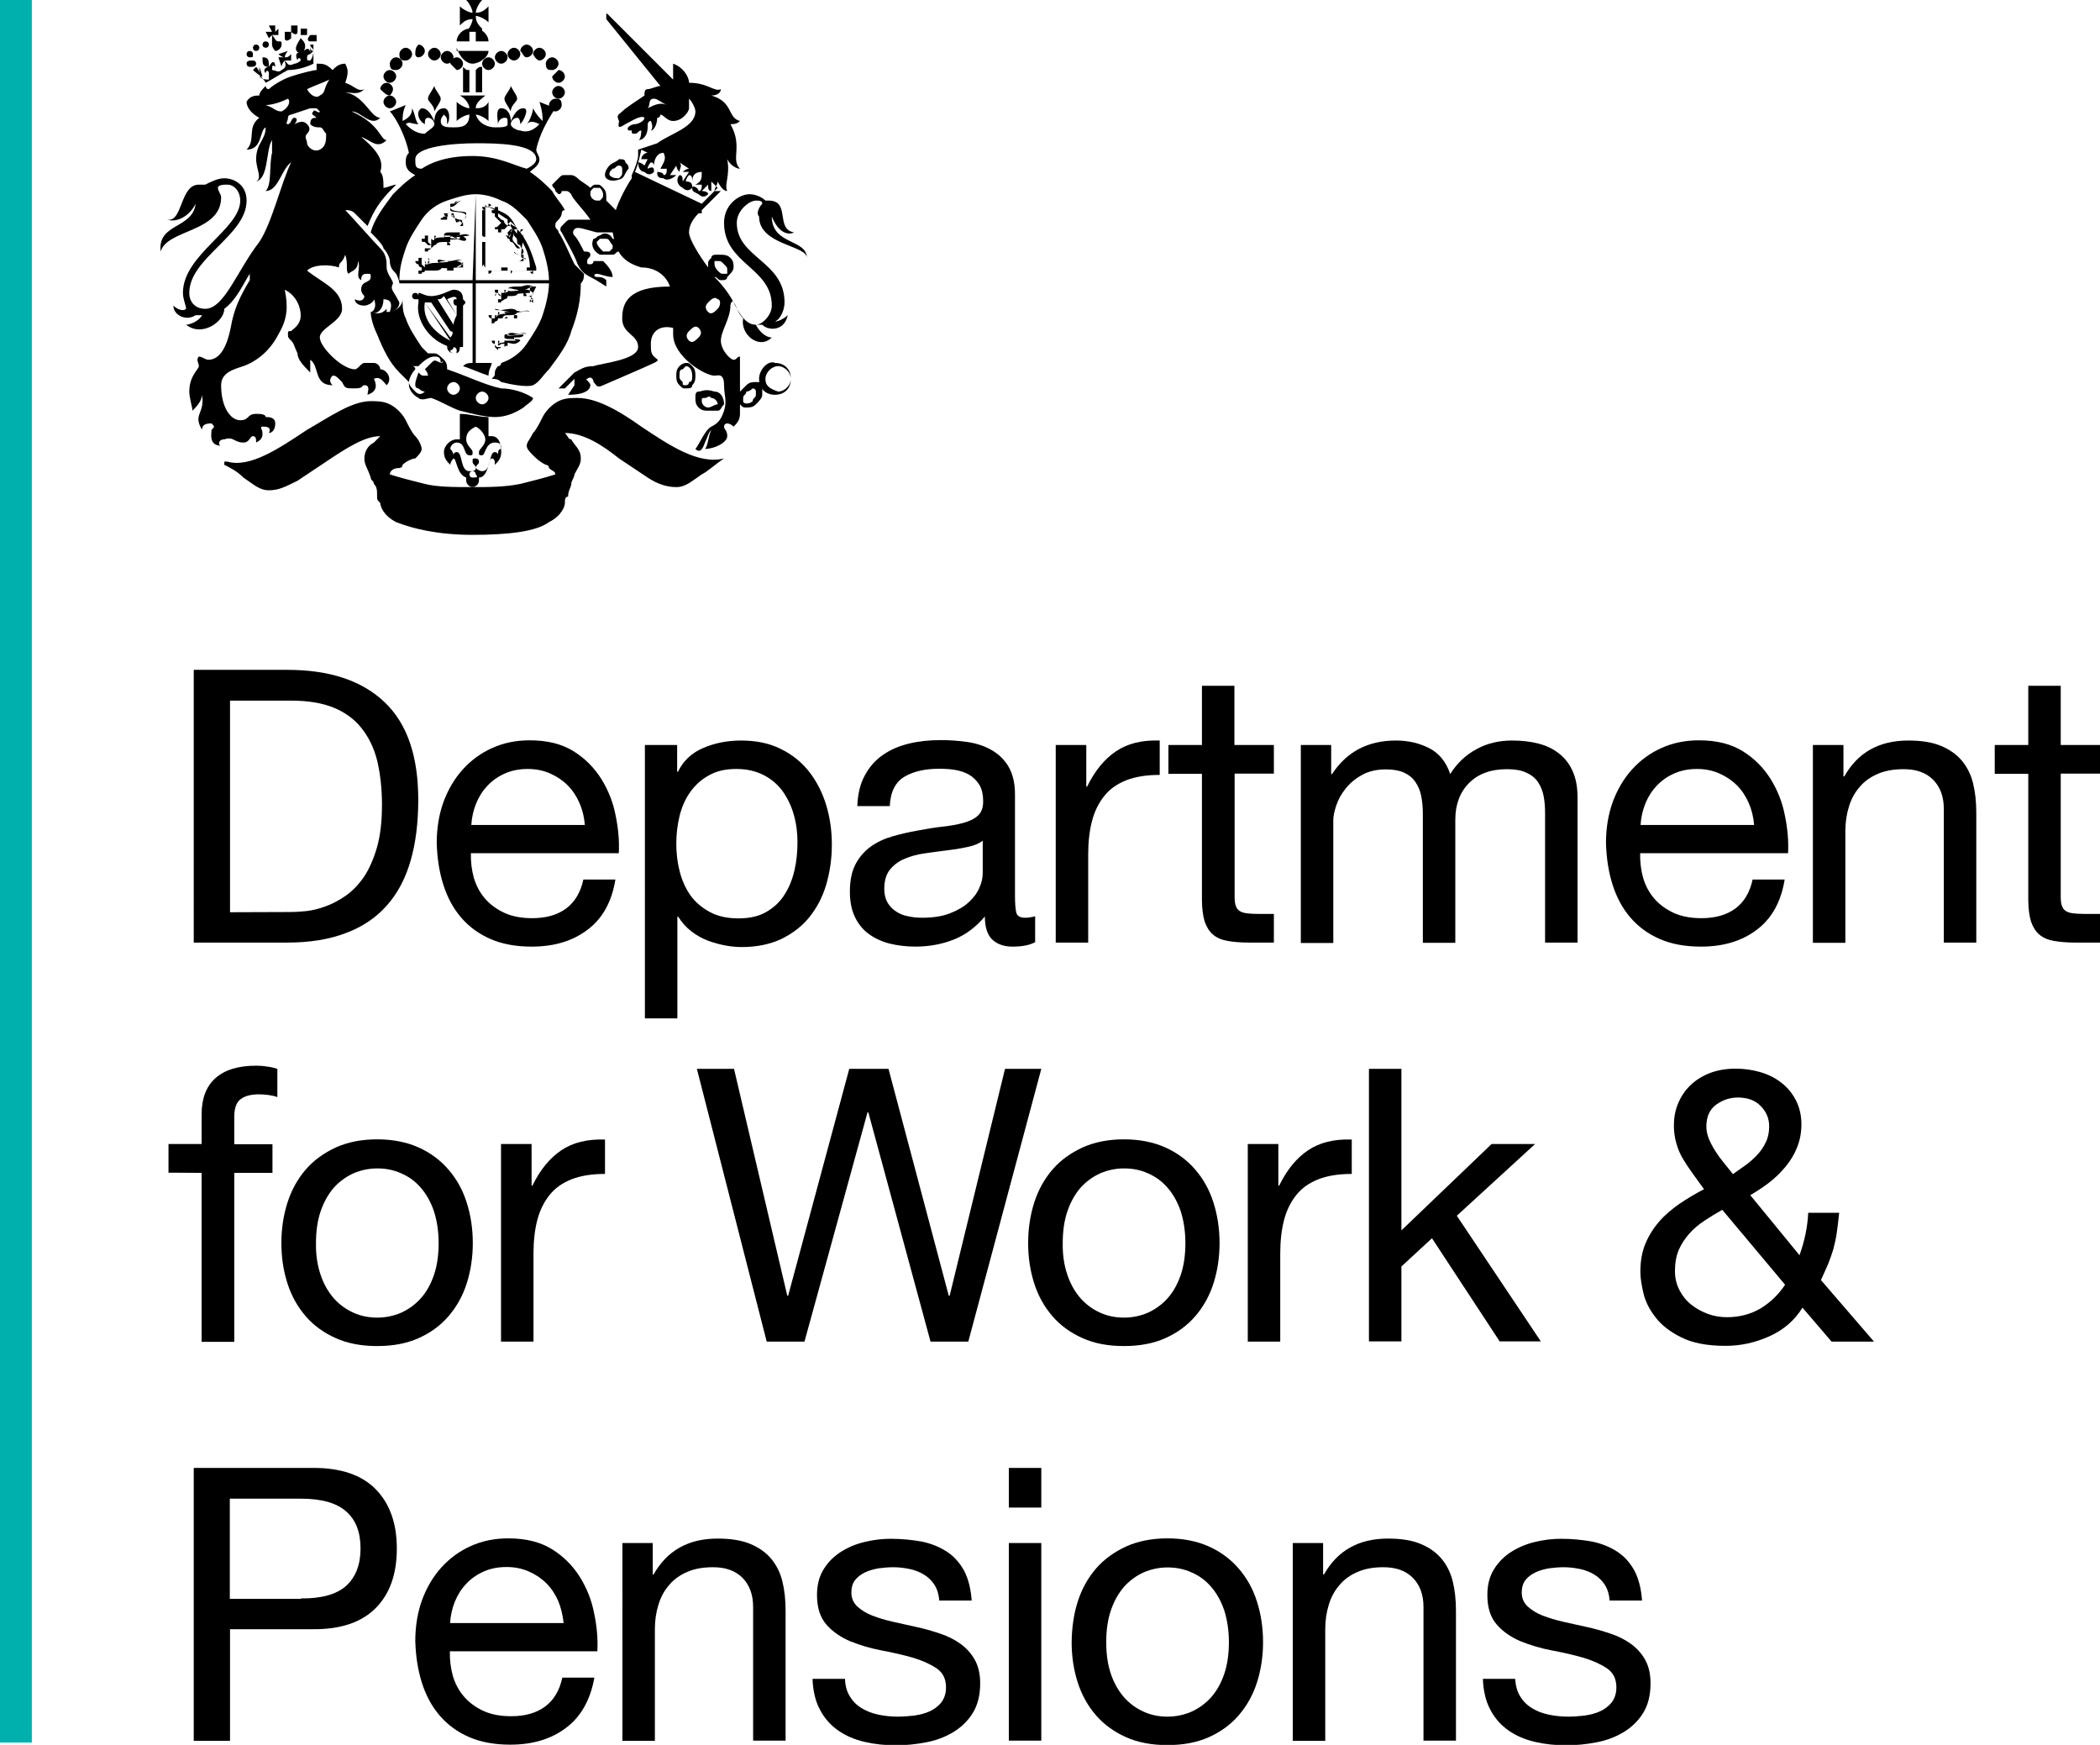 <?xml version="1.0" encoding="utf-8"?>
<!-- Generator: Adobe Illustrator 21.1.0, SVG Export Plug-In . SVG Version: 6.00 Build 0)  -->
<svg version="1.1" id="Layer_1" xmlns="http://www.w3.org/2000/svg" xmlns:xlink="http://www.w3.org/1999/xlink" x="0px" y="0px"
	 viewBox="0 0 989.6 822.1" style="enable-background:new 0 0 989.6 822.1;" xml:space="preserve">
<style type="text/css">
	.st0{fill:none;stroke:#00B0AD;stroke-width:15;}
</style>
<g>
	<path d="M135.4,315.6c19.8,0,35,5,45.7,15.1s16,25.4,16,46.1c0,10.8-1.2,20.4-3.6,28.7c-2.4,8.3-6.1,15.4-11.2,21.1
		c-5,5.7-11.5,10.1-19.3,13c-7.8,3-17,4.5-27.7,4.5h-44V315.6H135.4z M136.8,429.7c1.9,0,4.3-0.1,7.2-0.4s5.9-1,9.2-2.2
		c3.2-1.1,6.4-2.8,9.6-5c3.2-2.2,6-5.1,8.6-8.8c2.5-3.7,4.6-8.4,6.2-13.9s2.4-12.3,2.4-20.2c0-7.7-0.8-14.5-2.2-20.6
		c-1.5-6.1-4-11.2-7.4-15.5s-7.8-7.5-13.2-9.7s-12.1-3.3-20-3.3h-28.8v99.7L136.8,429.7L136.8,429.7z"/>
	<path d="M276.8,438.1c-7,5.3-15.7,7.9-26.3,7.9c-7.4,0-13.9-1.2-19.4-3.6s-10.1-5.8-13.8-10.1c-3.7-4.3-6.5-9.5-8.4-15.5
		s-2.9-12.5-3.1-19.6c0-7.1,1.1-13.6,3.2-19.4c2.2-5.9,5.2-11,9.1-15.3c3.9-4.3,8.5-7.7,13.9-10.1c5.3-2.4,11.2-3.6,17.6-3.6
		c8.3,0,15.1,1.7,20.6,5.1s9.8,7.8,13.1,13c3.3,5.3,5.6,11,6.8,17.3c1.3,6.2,1.8,12.2,1.5,17.8h-69.7c-0.1,4.1,0.4,8,1.4,11.6
		c1.1,3.7,2.8,6.9,5.2,9.7c2.4,2.8,5.5,5.1,9.2,6.8c3.7,1.7,8.1,2.5,13.1,2.5c6.5,0,11.8-1.5,15.9-4.5s6.9-7.6,8.2-13.7H290
		C288.3,425,283.8,432.9,276.8,438.1z M273.1,378.4c-1.4-3.2-3.2-6-5.6-8.4c-2.3-2.3-5.1-4.2-8.3-5.6c-3.2-1.4-6.7-2.1-10.5-2.1
		c-4,0-7.5,0.7-10.7,2.1s-5.9,3.3-8.2,5.7c-2.3,2.4-4.1,5.2-5.4,8.4c-1.3,3.2-2.1,6.6-2.3,10.2h53.5
		C275.3,385,274.5,381.6,273.1,378.4z"/>
	<path d="M319.1,351v12.6h0.4c2.5-5.2,6.5-8.9,11.9-11.2s11.3-3.5,17.8-3.5c7.2,0,13.5,1.3,18.8,4c5.3,2.6,9.8,6.2,13.3,10.7
		s6.2,9.7,8,15.6s2.7,12.1,2.7,18.7s-0.9,12.8-2.6,18.7c-1.7,5.9-4.4,11-7.9,15.4s-8,7.8-13.3,10.4c-5.3,2.5-11.6,3.8-18.6,3.8
		c-2.3,0-4.8-0.2-7.6-0.7c-2.8-0.5-5.6-1.3-8.4-2.3c-2.8-1.1-5.4-2.5-7.8-4.4c-2.5-1.9-4.5-4.2-6.2-6.9h-0.4v47.9h-15.3V351H319.1z
		 M374.1,384c-1.1-4.1-2.9-7.8-5.2-11.1c-2.3-3.2-5.3-5.8-9-7.7c-3.7-1.9-8-2.9-12.9-2.9c-5.2,0-9.5,1-13.1,3.1
		c-3.6,2-6.5,4.7-8.8,8s-3.9,7.1-4.9,11.2c-1,4.2-1.5,8.5-1.5,12.8c0,4.6,0.5,9,1.6,13.2c1.1,4.3,2.8,8,5.1,11.3
		c2.3,3.2,5.4,5.8,9.1,7.8s8.2,3,13.5,3s9.7-1,13.2-3.1c3.5-2,6.4-4.7,8.5-8.1c2.2-3.4,3.7-7.2,4.7-11.5s1.4-8.8,1.4-13.3
		C375.8,392.4,375.3,388.2,374.1,384z"/>
	<path d="M488.1,443.7c-2.6,1.6-6.3,2.3-11,2.3c-4,0-7.1-1.1-9.5-3.3c-2.3-2.2-3.5-5.9-3.5-10.9c-4.2,5-9.1,8.7-14.7,10.9
		c-5.6,2.2-11.6,3.3-18.1,3.3c-4.2,0-8.2-0.5-12-1.4c-3.8-1-7.1-2.5-9.8-4.5c-2.8-2-5-4.7-6.6-8s-2.4-7.3-2.4-12
		c0-5.3,0.9-9.6,2.7-13c1.8-3.4,4.2-6.1,7.1-8.2s6.3-3.7,10.1-4.8c3.8-1.1,7.6-2,11.6-2.7c4.2-0.8,8.2-1.5,12-1.9s7.1-1,10-1.8
		s5.2-1.9,6.8-3.4c1.7-1.5,2.5-3.7,2.5-6.6c0-3.4-0.6-6.1-1.9-8.1s-2.9-3.6-4.9-4.7s-4.2-1.8-6.7-2.2c-2.5-0.4-4.9-0.5-7.3-0.5
		c-6.5,0-11.9,1.2-16.2,3.7c-4.3,2.5-6.7,7.1-7,13.9H404c0.2-5.8,1.4-10.6,3.6-14.6s5-7.2,8.6-9.6c3.6-2.5,7.7-4.2,12.3-5.3
		c4.6-1.1,9.6-1.6,14.9-1.6c4.2,0,8.4,0.3,12.5,0.9s7.9,1.8,11.2,3.7c3.4,1.9,6.1,4.5,8.1,7.8c2,3.4,3.1,7.7,3.1,13.1V422
		c0,3.6,0.2,6.2,0.6,7.9c0.4,1.7,1.8,2.5,4.2,2.5c1.3,0,2.9-0.2,4.7-0.7v12H488.1z M463.3,396c-1.9,1.4-4.4,2.5-7.6,3.1
		c-3.1,0.7-6.4,1.2-9.8,1.6s-6.9,0.9-10.4,1.4s-6.6,1.4-9.4,2.6s-5,2.9-6.8,5.1c-1.7,2.2-2.6,5.2-2.6,9c0,2.5,0.5,4.6,1.5,6.4
		c1,1.7,2.3,3.1,4,4.2c1.6,1.1,3.5,1.9,5.7,2.3c2.2,0.5,4.4,0.7,6.8,0.7c5,0,9.4-0.7,13-2.1s6.5-3.1,8.8-5.2s4-4.4,5-6.8
		c1.1-2.4,1.6-4.7,1.6-6.9V396H463.3z"/>
	<path d="M511.9,351v19.6h0.4c3.7-7.6,8.3-13.1,13.7-16.7s12.2-5.3,20.5-5v16.2c-6.1,0-11.3,0.8-15.7,2.5c-4.3,1.7-7.8,4.1-10.4,7.4
		c-2.6,3.2-4.6,7.2-5.8,11.8c-1.2,4.6-1.8,9.9-1.8,15.9v41.4h-15.3V351H511.9z"/>
	<path d="M600.3,351v13.5h-18.5v57.8c0,1.8,0.1,3.2,0.5,4.3c0.3,1.1,0.9,1.9,1.7,2.5s2,1,3.5,1.2s3.4,0.3,5.8,0.3h7v13.5h-11.7
		c-4,0-7.4-0.3-10.2-0.8s-5.1-1.5-6.8-3c-1.7-1.4-3-3.5-3.9-6.1c-0.8-2.6-1.3-6.1-1.3-10.4v-59.2h-15.8V351h15.8v-27.9h15.3V351
		H600.3z"/>
	<path d="M627.3,351v13.7h0.4c7-10.6,17-15.8,30.1-15.8c5.8,0,11,1.2,15.7,3.6s8,6.5,9.9,12.2c3.1-5,7.2-8.9,12.3-11.7
		c5.1-2.8,10.7-4.1,16.8-4.1c4.7,0,8.9,0.5,12.7,1.5s7,2.6,9.7,4.8c2.7,2.2,4.8,4.9,6.3,8.4c1.5,3.4,2.2,7.5,2.2,12.3v68.2h-15.3
		v-61c0-2.9-0.2-5.6-0.7-8.1s-1.4-4.7-2.7-6.6s-3.1-3.3-5.5-4.4s-5.4-1.6-9.1-1.6c-7.6,0-13.5,2.2-17.8,6.5s-6.5,10.1-6.5,17.3v58
		h-15.3v-61c0-3-0.3-5.8-0.8-8.3s-1.5-4.7-2.8-6.6s-3.1-3.3-5.3-4.3s-5.1-1.5-8.5-1.5c-4.4,0-8.3,0.9-11.4,2.7
		c-3.2,1.8-5.8,4-7.7,6.5c-2,2.5-3.4,5.1-4.3,7.8s-1.4,5-1.4,6.8v58H613V351H627.3z"/>
	<path d="M827.8,438.1c-7,5.3-15.7,7.9-26.3,7.9c-7.4,0-13.9-1.2-19.4-3.6s-10.1-5.8-13.8-10.1c-3.7-4.3-6.5-9.5-8.4-15.5
		s-2.9-12.5-3.1-19.6c0-7.1,1.1-13.6,3.2-19.4c2.2-5.9,5.2-11,9.1-15.3c3.9-4.3,8.5-7.7,13.9-10.1c5.3-2.4,11.2-3.6,17.6-3.6
		c8.3,0,15.1,1.7,20.6,5.1s9.8,7.8,13.1,13c3.3,5.3,5.6,11,6.8,17.3c1.3,6.2,1.8,12.2,1.5,17.8h-69.7c-0.1,4.1,0.4,8,1.4,11.6
		c1.1,3.7,2.8,6.9,5.2,9.7c2.4,2.8,5.5,5.1,9.2,6.8c3.7,1.7,8.1,2.5,13.1,2.5c6.5,0,11.8-1.5,15.9-4.5c4.1-3,6.9-7.6,8.2-13.7H841
		C839.3,425,834.8,432.9,827.8,438.1z M824.1,378.4c-1.4-3.2-3.2-6-5.6-8.4c-2.3-2.3-5.1-4.2-8.3-5.6s-6.7-2.1-10.5-2.1
		c-4,0-7.5,0.7-10.7,2.1s-5.9,3.3-8.2,5.7c-2.3,2.4-4.1,5.2-5.4,8.4c-1.3,3.2-2.1,6.6-2.3,10.2h53.5
		C826.3,385,825.5,381.6,824.1,378.4z"/>
	<path d="M868.7,351v14.8h0.4c6.4-11.3,16.4-16.9,30.2-16.9c6.1,0,11.2,0.8,15.3,2.5s7.4,4,9.9,7s4.3,6.6,5.3,10.7s1.5,8.7,1.5,13.8
		v61.2H916v-63c0-5.8-1.7-10.3-5-13.7c-3.4-3.4-8-5-13.9-5c-4.7,0-8.7,0.7-12.2,2.2s-6.3,3.5-8.5,6.1c-2.3,2.6-4,5.7-5.1,9.3
		c-1.1,3.5-1.7,7.4-1.7,11.6v52.6h-15.3V351H868.7z"/>
	<path d="M989.6,351v13.5h-18.5v57.8c0,1.8,0.1,3.2,0.5,4.3c0.3,1.1,0.9,1.9,1.7,2.5s2,1,3.5,1.2s3.4,0.3,5.9,0.3h7v13.5H978
		c-4,0-7.4-0.3-10.2-0.8s-5.1-1.5-6.8-3c-1.7-1.4-3-3.5-3.9-6.1c-0.8-2.6-1.3-6.1-1.3-10.4v-59.2H940V351h15.8v-27.9h15.3V351H989.6
		z"/>
</g>
<g>
	<path d="M79.4,552.5V539H95v-13.9c0-7.6,2.2-13.3,6.6-17.2c4.4-3.9,10.8-5.8,19.2-5.8c1.4,0,3.1,0.1,4.9,0.4c1.9,0.2,3.5,0.6,5,1.1
		v13.3c-1.3-0.5-2.8-0.8-4.3-1c-1.6-0.2-3-0.3-4.3-0.3c-3.7,0-6.6,0.7-8.6,2.2c-2,1.4-3.1,4.2-3.1,8.3v13h18v13.5h-18v79.6H95v-79.6
		L79.4,552.5L79.4,552.5z"/>
	<path d="M135.5,566.5c1.9-5.9,4.8-11.1,8.6-15.5s8.6-7.8,14.2-10.4c5.6-2.5,12.1-3.8,19.4-3.8c7.4,0,13.9,1.3,19.5,3.8
		s10.3,6,14.1,10.4s6.7,9.5,8.6,15.5c1.9,5.9,2.9,12.3,2.9,19.2c0,6.8-1,13.2-2.9,19.1c-1.9,5.9-4.8,11-8.6,15.4s-8.5,7.8-14.1,10.3
		s-12.1,3.7-19.5,3.7c-7.3,0-13.8-1.2-19.4-3.7c-5.6-2.5-10.4-5.9-14.2-10.3c-3.8-4.4-6.7-9.5-8.6-15.4c-1.9-5.9-2.9-12.2-2.9-19.1
		C132.6,578.8,133.6,572.4,135.5,566.5z M151.1,600.7c1.5,4.4,3.6,8,6.2,11c2.6,2.9,5.7,5.2,9.3,6.8c3.5,1.6,7.3,2.3,11.2,2.3
		s7.7-0.8,11.2-2.3c3.5-1.6,6.6-3.8,9.3-6.8c2.6-2.9,4.7-6.6,6.2-11s2.2-9.4,2.2-15s-0.8-10.6-2.2-15c-1.5-4.4-3.6-8.1-6.2-11.1
		c-2.6-3-5.7-5.3-9.3-6.8c-3.5-1.6-7.3-2.3-11.2-2.3s-7.7,0.8-11.2,2.3c-3.5,1.6-6.6,3.8-9.3,6.8c-2.6,3-4.7,6.7-6.2,11.1
		c-1.5,4.4-2.2,9.4-2.2,15C148.8,591.3,149.6,596.3,151.1,600.7z"/>
	<path d="M250.5,539v19.6h0.4c3.7-7.6,8.3-13.1,13.7-16.7c5.4-3.6,12.2-5.3,20.5-5v16.2c-6.1,0-11.3,0.8-15.7,2.5
		c-4.3,1.7-7.8,4.1-10.4,7.4c-2.6,3.2-4.6,7.2-5.8,11.8s-1.8,9.9-1.8,15.9v41.4h-15.3V539H250.5z"/>
	<path d="M438.5,632.1l-29.3-108h-0.4l-29.7,108h-17.8l-32.9-128.5h17.5L371,610.5h0.4l28.8-106.9h18.5l28.4,106.9h0.4l26.1-106.9
		h17.1l-34.4,128.5H438.5z"/>
	<path d="M487.4,566.5c1.9-5.9,4.8-11.1,8.6-15.5c3.8-4.4,8.6-7.8,14.2-10.4c5.6-2.5,12.1-3.8,19.4-3.8c7.4,0,13.9,1.3,19.5,3.8
		s10.3,6,14.1,10.4s6.7,9.5,8.6,15.5c1.9,5.9,2.9,12.3,2.9,19.2c0,6.8-1,13.2-2.9,19.1c-1.9,5.9-4.8,11-8.6,15.4s-8.5,7.8-14.1,10.3
		s-12.1,3.7-19.5,3.7c-7.3,0-13.8-1.2-19.4-3.7s-10.4-5.9-14.2-10.3c-3.8-4.4-6.7-9.5-8.6-15.4s-2.9-12.2-2.9-19.1
		C484.5,578.8,485.5,572.4,487.4,566.5z M503,600.7c1.5,4.4,3.6,8,6.2,11c2.6,2.9,5.7,5.2,9.3,6.8c3.5,1.6,7.3,2.3,11.2,2.3
		s7.7-0.8,11.2-2.3c3.5-1.6,6.6-3.8,9.3-6.8c2.6-2.9,4.7-6.6,6.2-11s2.2-9.4,2.2-15s-0.8-10.6-2.2-15c-1.5-4.4-3.6-8.1-6.2-11.1
		c-2.6-3-5.7-5.3-9.3-6.8c-3.5-1.6-7.3-2.3-11.2-2.3s-7.7,0.8-11.2,2.3c-3.5,1.6-6.6,3.8-9.3,6.8c-2.6,3-4.7,6.7-6.2,11.1
		c-1.5,4.4-2.2,9.4-2.2,15C500.7,591.3,501.5,596.3,503,600.7z"/>
	<path d="M602.4,539v19.6h0.4c3.7-7.6,8.3-13.1,13.7-16.7c5.4-3.6,12.2-5.3,20.5-5v16.2c-6.1,0-11.3,0.8-15.7,2.5
		c-4.3,1.7-7.8,4.1-10.4,7.4c-2.6,3.2-4.6,7.2-5.8,11.8s-1.8,9.9-1.8,15.9v41.4H588V539H602.4z"/>
	<path d="M660.4,503.6v76.1l42.5-40.7h20.5l-36.9,33.8l39.6,59.2h-19.4l-31.9-48.6l-14.4,13.3V632h-15.3V503.6H660.4z"/>
	<path d="M833.8,629.6c-6.7,3-13.5,4.5-20.6,4.5c-8.6,0-15.6-1.3-20.9-4c-5.3-2.6-9.4-5.8-12.2-9.5c-2.9-3.7-4.8-7.6-5.7-11.5
		s-1.4-7.3-1.4-9.9c0-5,0.8-9.5,2.4-13.3c1.6-3.8,3.8-7.3,6.5-10.4c2.7-3.1,5.9-5.8,9.5-8.3c3.7-2.5,7.5-4.8,11.6-6.9
		c-1.8-2.5-3.5-4.9-5.2-7.2s-3.2-4.6-4.6-6.9c-1.4-2.3-2.5-4.8-3.2-7.4c-0.8-2.6-1.2-5.5-1.2-8.7c0-3.5,0.6-6.8,1.9-10
		c1.3-3.2,3.1-6,5.6-8.5s5.5-4.4,9.1-5.9c3.6-1.4,7.7-2.2,12.4-2.2c4,0,7.8,0.5,11.6,1.6s7.1,2.7,10,5c2.9,2.2,5.2,5,6.9,8.3
		s2.6,7.1,2.6,11.4c0,3.8-0.7,7.4-2,10.7s-3.1,6.3-5.4,9.1c-2.3,2.8-4.9,5.3-7.7,7.5c-2.9,2.2-5.9,4.2-9,6l23.2,28.3
		c2.4-6.7,3.8-13.4,4.1-20h14.6c-0.4,3.8-0.8,7.1-1.2,9.8s-1,5.2-1.6,7.5c-0.7,2.3-1.5,4.5-2.4,6.8c-1,2.2-2.1,4.8-3.4,7.6l25,29
		h-20l-13.7-16C845.7,622.1,840.5,626.6,833.8,629.6z M803.1,575.2c-2.7,1.8-5.1,3.8-7.1,6.1s-3.7,4.8-4.9,7.6s-1.8,6.2-1.8,10
		c0,3.2,0.7,6.2,2.1,8.9c1.4,2.7,3.2,5,5.5,6.8c2.3,1.9,4.9,3.3,7.8,4.4c2.9,1.1,6,1.6,9.1,1.6c5.9,0,11.1-1.4,15.8-4.1
		c4.6-2.8,8.5-6.5,11.6-11.2L811.6,570C808.6,571.7,805.8,573.4,803.1,575.2z M822.4,549.1c2-1.4,3.9-3.1,5.6-4.9
		c1.7-1.8,3.1-3.8,4.1-6c1.1-2.2,1.6-4.7,1.6-7.5c0-3.7-1.3-6.9-4-9.6c-2.6-2.7-6.2-4-10.8-4c-3.6,0-7,1.1-10.1,3.3
		s-4.7,5.7-4.7,10.4c0,1.9,0.4,3.8,1.2,5.8c0.8,1.9,1.8,3.8,3,5.7s2.5,3.7,4,5.5s2.9,3.6,4.3,5.4
		C818.4,551.9,820.4,550.5,822.4,549.1z"/>
</g>
<g>
	<path d="M147.6,691.6c13,0,22.8,3.3,29.4,10s10,16,10,28s-3.3,21.4-10,28.1c-6.7,6.7-16.5,10-29.4,9.9h-39.2v52.6H91.3V691.6H147.6
		z M141.8,753.1c9.7,0.1,16.8-1.9,21.3-5.9c4.5-4.1,6.8-10,6.8-17.6c0-7.7-2.2-13.5-6.8-17.5c-4.5-4-11.6-6-21.3-6h-33.5v47.2h33.5
		V753.1z"/>
	<path d="M266.7,814.1c-7,5.3-15.7,7.9-26.3,7.9c-7.4,0-13.9-1.2-19.4-3.6c-5.5-2.4-10.1-5.8-13.8-10.1s-6.5-9.5-8.4-15.5
		s-2.9-12.5-3.1-19.6c0-7.1,1.1-13.6,3.2-19.4c2.2-5.9,5.2-11,9.1-15.3c3.9-4.3,8.5-7.7,13.9-10.1c5.3-2.4,11.2-3.6,17.6-3.6
		c8.3,0,15.1,1.7,20.6,5.1c5.5,3.4,9.8,7.8,13.1,13c3.3,5.3,5.6,11,6.8,17.3c1.3,6.2,1.8,12.2,1.5,17.8H212c-0.1,4.1,0.4,8,1.4,11.6
		c1.1,3.7,2.8,6.9,5.2,9.7s5.5,5.1,9.2,6.8s8.1,2.5,13.1,2.5c6.5,0,11.8-1.5,15.9-4.5c4.1-3,6.9-7.6,8.2-13.7h15.1
		C278.2,801,273.7,808.9,266.7,814.1z M263.1,754.4c-1.4-3.2-3.2-6-5.6-8.4c-2.3-2.3-5.1-4.2-8.3-5.6c-3.2-1.4-6.7-2.1-10.5-2.1
		c-4,0-7.5,0.7-10.7,2.1c-3.2,1.4-5.9,3.3-8.2,5.7s-4.1,5.2-5.4,8.4c-1.3,3.2-2.1,6.6-2.3,10.2h53.5
		C265.2,761,264.4,757.6,263.1,754.4z"/>
	<path d="M307.6,727v14.8h0.4c6.4-11.3,16.4-16.9,30.2-16.9c6.1,0,11.2,0.8,15.3,2.5c4.1,1.7,7.4,4,9.9,7s4.3,6.6,5.3,10.7
		c1,4.1,1.5,8.7,1.5,13.8v61.2h-15.3v-63c0-5.8-1.7-10.3-5-13.7c-3.4-3.4-8-5-13.9-5c-4.7,0-8.7,0.7-12.1,2.2
		c-3.4,1.4-6.3,3.5-8.5,6.1c-2.3,2.6-4,5.7-5.1,9.3c-1.1,3.5-1.7,7.4-1.7,11.6v52.6h-15.3V727H307.6z"/>
	<path d="M400.5,799.3c1.4,2.3,3.3,4.2,5.7,5.6c2.3,1.4,5,2.4,7.9,3s6,0.9,9.1,0.9c2.4,0,4.9-0.2,7.6-0.5c2.6-0.4,5.1-1,7.3-2
		c2.2-1,4-2.4,5.5-4.2c1.4-1.9,2.2-4.2,2.2-7.1c0-4-1.5-7-4.5-9s-6.8-3.7-11.2-5c-4.5-1.3-9.4-2.4-14.7-3.4
		c-5.3-1-10.2-2.5-14.7-4.3c-4.5-1.9-8.3-4.5-11.2-7.8c-3-3.4-4.5-8-4.5-14c0-4.7,1-8.7,3.1-12.1c2.1-3.4,4.8-6.1,8.1-8.2
		c3.3-2.1,7-3.7,11.2-4.7c4.1-1,8.2-1.5,12.3-1.5c5.3,0,10.1,0.5,14.6,1.3c4.4,0.9,8.4,2.5,11.8,4.7s6.1,5.2,8.2,9
		c2,3.8,3.2,8.5,3.6,14.1h-15.3c-0.2-3-1-5.5-2.3-7.5s-3-3.6-5-4.8s-4.3-2.1-6.8-2.6s-4.9-0.8-7.5-0.8c-2.3,0-4.6,0.2-6.9,0.5
		c-2.3,0.4-4.5,1-6.4,1.9s-3.5,2.1-4.7,3.6s-1.8,3.5-1.8,5.9c0,2.6,0.9,4.8,2.8,6.6c1.9,1.7,4.2,3.2,7.1,4.3s6.1,2.1,9.7,2.9
		c3.6,0.8,7.2,1.6,10.8,2.4c3.8,0.8,7.6,1.9,11.2,3.1c3.7,1.2,6.9,2.8,9.7,4.8c2.8,2,5.1,4.5,6.8,7.5c1.7,3,2.6,6.7,2.6,11.2
		c0,5.6-1.2,10.3-3.5,14s-5.4,6.7-9.2,9c-3.8,2.3-8,3.9-12.8,4.8c-4.7,0.9-9.4,1.4-14.1,1.4c-5.2,0-10.1-0.5-14.8-1.6
		c-4.7-1.1-8.8-2.8-12.4-5.3s-6.5-5.7-8.6-9.7c-2.2-4-3.4-8.9-3.6-14.7h15.3C398.3,794.1,399,796.9,400.5,799.3z"/>
	<path d="M475.4,710.3v-18.7h15.3v18.7H475.4z M490.7,727v93.1h-15.3V727H490.7z"/>
	<path d="M507.9,754.5c1.9-5.9,4.8-11.1,8.6-15.5s8.6-7.8,14.2-10.4c5.6-2.5,12.1-3.8,19.4-3.8c7.4,0,13.9,1.3,19.5,3.8
		s10.3,6,14.1,10.4s6.7,9.5,8.6,15.5c1.9,5.9,2.9,12.3,2.9,19.2c0,6.8-1,13.2-2.9,19.1c-1.9,5.9-4.8,11-8.6,15.4s-8.5,7.8-14.1,10.3
		s-12.1,3.7-19.5,3.7c-7.3,0-13.8-1.2-19.4-3.7c-5.6-2.5-10.4-5.9-14.2-10.3c-3.8-4.4-6.7-9.5-8.6-15.4s-2.9-12.2-2.9-19.1
		C505.1,766.8,506,760.4,507.9,754.5z M523.5,788.7c1.5,4.4,3.6,8,6.2,11c2.6,2.9,5.7,5.2,9.3,6.8c3.5,1.6,7.3,2.3,11.2,2.3
		s7.7-0.8,11.2-2.3c3.5-1.6,6.6-3.8,9.3-6.8c2.6-2.9,4.7-6.6,6.2-11s2.2-9.4,2.2-15s-0.8-10.6-2.2-15c-1.5-4.4-3.6-8.1-6.2-11.1
		c-2.6-3-5.7-5.3-9.3-6.8c-3.5-1.6-7.3-2.3-11.2-2.3s-7.7,0.8-11.2,2.3c-3.5,1.6-6.6,3.8-9.3,6.8c-2.6,3-4.7,6.7-6.2,11.1
		c-1.5,4.4-2.2,9.4-2.2,15S522,784.3,523.5,788.7z"/>
	<path d="M623.5,727v14.8h0.4c6.4-11.3,16.4-16.9,30.2-16.9c6.1,0,11.2,0.8,15.3,2.5s7.4,4,9.9,7s4.3,6.6,5.3,10.7
		c1,4.1,1.5,8.7,1.5,13.8v61.2h-15.3v-63c0-5.8-1.7-10.3-5-13.7c-3.4-3.4-8-5-13.9-5c-4.7,0-8.7,0.7-12.1,2.2
		c-3.4,1.4-6.3,3.5-8.5,6.1c-2.3,2.6-4,5.7-5.1,9.3c-1.1,3.5-1.7,7.4-1.7,11.6v52.6h-15.3V727H623.5z"/>
	<path d="M716.4,799.3c1.4,2.3,3.3,4.2,5.7,5.6c2.3,1.4,5,2.4,7.9,3s6,0.9,9.1,0.9c2.4,0,4.9-0.2,7.6-0.5c2.6-0.4,5.1-1,7.3-2
		s4-2.4,5.5-4.2c1.4-1.9,2.2-4.2,2.2-7.1c0-4-1.5-7-4.5-9s-6.8-3.7-11.2-5c-4.5-1.3-9.4-2.4-14.7-3.4s-10.2-2.5-14.7-4.3
		c-4.5-1.9-8.3-4.5-11.2-7.8c-3-3.4-4.5-8-4.5-14c0-4.7,1-8.7,3.1-12.1c2.1-3.4,4.8-6.1,8.1-8.2c3.3-2.1,7-3.7,11.2-4.7
		c4.1-1,8.2-1.5,12.3-1.5c5.3,0,10.1,0.5,14.6,1.3c4.4,0.9,8.4,2.5,11.8,4.7c3.4,2.2,6.1,5.2,8.2,9c2,3.8,3.2,8.5,3.6,14.1h-15.3
		c-0.2-3-1-5.5-2.3-7.5s-3-3.6-5-4.8s-4.3-2.1-6.8-2.6s-4.9-0.8-7.5-0.8c-2.3,0-4.6,0.2-6.9,0.5c-2.3,0.4-4.5,1-6.4,1.9
		s-3.5,2.1-4.7,3.6s-1.8,3.5-1.8,5.9c0,2.6,0.9,4.8,2.8,6.6c1.9,1.7,4.2,3.2,7.1,4.3c2.9,1.1,6.1,2.1,9.7,2.9
		c3.6,0.8,7.2,1.6,10.8,2.4c3.8,0.8,7.6,1.9,11.2,3.1c3.7,1.2,6.9,2.8,9.7,4.8s5.1,4.5,6.8,7.5s2.6,6.7,2.6,11.2
		c0,5.6-1.2,10.3-3.5,14s-5.4,6.7-9.2,9s-8,3.9-12.8,4.8c-4.7,0.9-9.4,1.4-14.1,1.4c-5.2,0-10.1-0.5-14.8-1.6s-8.8-2.8-12.4-5.3
		c-3.6-2.5-6.5-5.7-8.6-9.7c-2.2-4-3.4-8.9-3.6-14.7H714C714.2,794.1,714.9,796.9,716.4,799.3z"/>
</g>
<line class="st0" x1="7.5" y1="0" x2="7.5" y2="821"/>
<g>
	<path d="M204.7,40.5c-1.5,3-3,4.5-3,6s3,3,3,6c1.5-3,3-4.5,3-6S204.7,42,204.7,40.5"/>
	<path d="M240.7,40.5c1.5,3,3,4.5,3,6s-3,3-3,6c-1.5-3-3-4.5-3-6S240.7,42,240.7,40.5"/>
	<path d="M183.7,39c1.5,0,3-1.5,3-3s-1.5-3-3-3s-3,1.5-3,3S182.2,39,183.7,39"/>
	<path d="M185.2,42c0-1.5-1.5-3-3-3s-3,1.5-3,3c1.5,1.5,3,3,4.5,3C183.7,45,185.2,43.5,185.2,42"/>
	<path d="M186.7,48c0-1.5-1.5-3-3-3s-3,1.5-3,3s1.5,3,3,3S186.7,49.5,186.7,48"/>
	<path d="M197.2,27c1.5,0,3-1.5,3-3s-1.5-3-3-3c-1.5,1.5-1.5,3-1.5,4.5C195.7,25.5,195.7,27,197.2,27"/>
	<path d="M191.2,28.5c1.5,0,3-1.5,3-3s-1.5-3-3-3s-3,1.5-3,3C188.2,28.5,189.7,28.5,191.2,28.5"/>
	<path d="M186.7,33c1.5,0,3-1.5,3-3s-1.5-3-3-3s-3,1.5-3,3C183.7,33,185.2,33,186.7,33"/>
	<path d="M204.7,28.5c1.5,0,3-1.5,3-3s-1.5-3-3-3s-3,1.5-3,3S203.2,28.5,204.7,28.5"/>
	<path d="M210.7,30c1.5,0,3-1.5,3-3s-1.5-3-3-3s-3,1.5-3,3S209.2,30,210.7,30"/>
	<path d="M215.2,33c1.5,0,3-1.5,3-3s-1.5-3-3-3s-3,1.5-3,3C213.7,31.5,215.2,33,215.2,33"/>
	<path d="M260.2,36c0,1.5,1.5,3,3,3s3-1.5,3-3s-1.5-3-3-3C261.7,34.5,260.2,36,260.2,36"/>
	<path d="M263.2,40.5c-1.5,0-3,1.5-3,3s1.5,3,3,3s3-1.5,3-3S264.7,40.5,263.2,40.5"/>
	<path d="M261.7,46.5c-1.5,0-3,1.5-3,3s1.5,3,3,3s3-1.5,3-3C264.7,46.5,263.2,46.5,261.7,46.5"/>
	<path d="M248.2,27c1.5,0,3-1.5,3-3s-1.5-3-3-3s-3,1.5-3,3C246.7,25.5,246.7,27,248.2,27"/>
	<path d="M254.2,28.5c1.5,0,3-1.5,3-3s-1.5-3-3-3s-3,1.5-3,3C252.7,28.5,254.2,28.5,254.2,28.5"/>
	<path d="M260.2,33c1.5,0,3-1.5,3-3s-1.5-3-3-3s-3,1.5-3,3C257.2,33,258.7,33,260.2,33"/>
	<path d="M242.2,28.5c1.5,0,3-1.5,3-3s-1.5-3-3-3s-3,1.5-3,3S240.7,28.5,242.2,28.5"/>
	<path d="M236.2,30c1.5,0,3-1.5,3-3s-1.5-3-3-3s-3,1.5-3,3S234.7,30,236.2,30"/>
	<path d="M227.2,30c0,1.5,1.5,3,3,3s3-1.5,3-3s-1.5-3-3-3S227.2,28.5,227.2,30"/>
	<path d="M218.2,43.5h3V33c-1.5,0-1.5,0-3-1.5V43.5z"/>
	<path d="M227.2,31.5c-1.5,0-1.5,0-3,1.5v10.5h3V31.5z"/>
	<path d="M221.2,19.5v-6c-3,0-6,3-6,6H221.2z"/>
	<path d="M224.2,19.5h6c0-3-3-6-6-6V19.5z"/>
	<path d="M215.2,22.5c1.5,4.5,4.5,7.5,7.5,7.5s7.5-3,7.5-6h-15V22.5z"/>
	<path d="M227.2,13.5c-1.5-1.5-3-3-3-6c1.5,0,4.5,1.5,6,3V3c-1.5,1.5-3,3-6,3c0-1.5,1.5-4.5,3-6h-7.5c1.5,1.5,3,4.5,3,6
		c-1.5,0-4.5-1.5-6-3v9c1.5-1.5,3-3,6-3c0,1.5-1.5,4.5-3,6h7.5V13.5z"/>
	<path d="M227.2,190.5c-1.5,0-3-1.5-3-3s1.5-3,3-3s3,1.5,3,3S228.7,190.5,227.2,190.5 M213.7,186c-1.5,0-3-1.5-3-3s1.5-3,3-3
		s3,1.5,3,3S215.2,186,213.7,186 M207.7,171L207.7,171c-3-1.5-3-1.5-4.5,0l-1.5,1.5l-1.5,1.5l0,0c1.5,1.5,1.5,3,1.5,3s0,0-1.5,0
		s-1.5,0-3-1.5l0,0l0,0l0,0l0,0c-1.5,4.5-1.5,4.5-1.5,6l0,0c0,1.5,1.5,1.5,1.5,1.5l0,0c0,0,1.5,1.5,3,1.5c-1.5,1.5-3,1.5-4.5,0
		s-3-3-3-4.5s1.5-4.5,3-6l0,0l0,0c0-1.5-1.5-1.5-1.5-1.5c1.5,0,1.5,0,3,0l0,0l0,0c1.5-1.5,4.5-4.5,7.5-4.5
		C206.2,168,207.7,168,207.7,171C209.2,169.5,209.2,171,207.7,171C209.2,171,209.2,171,207.7,171 M236.2,183c-7.5-1.5-16.5-6-25.5-9
		l0,0c0-1.5,0-3-1.5-4.5s-3-3-4.5-3s-1.5,0-3,0c-1.5-1.5-3-3-3-3c-3-4.5-6-9-7.5-13.5c-1.5-3-1.5-6-1.5-9c0,3-3,6-7.5,6v-1.5
		c-1.5,1.5-3,3-7.5,1.5c0,3,1.5,7.5,3,10.5c3,7.5,6,13.5,10.5,18c1.5,1.5,3,3,4.5,4.5c0,0,0,0,0,1.5s1.5,4.5,4.5,6
		c1.5,1.5,4.5,0,6,0c4.5,1.5,9,4.5,13.5,6c6,1.5,12,3,16.5,3s9-1.5,13.5-4.5c1.5-1.5,4.5-3,4.5-4.5l0,0
		C246.7,184.5,240.7,183,236.2,183"/>
	<path d="M234.7,214.5c0-1.5-1.5-1.5-1.5-1.5c-3,0-1.5,9-6,9c-1.5,0-3-1.5-3-1.5c0-1.5,1.5-1.5,1.5-3s-1.5-1.5-1.5-1.5
		c-1.5,0-1.5,0-1.5,1.5s1.5,1.5,1.5,3s-1.5,1.5-3,1.5c-4.5,0-3-9-6-9c0,0-1.5,0-1.5,1.5c0-1.5-1.5-3-1.5-3c0-1.5,1.5-3,3-3
		c4.5,0,3,6,6,6c1.5,0,1.5,0,1.5-1.5s-3-3-3-6s1.5-4.5,4.5-6c3,1.5,4.5,4.5,4.5,6c0,3-3,4.5-3,6s0,1.5,1.5,1.5s1.5-6,6-6
		c3,0,3,1.5,3,3C234.7,211.5,234.7,213,234.7,214.5 M222.7,225c-1.5,0-1.5-1.5-1.5-1.5c0-1.5,1.5-1.5,1.5-1.5c1.5,0,1.5,1.5,1.5,1.5
		C225.7,225,224.2,225,222.7,225 M231.7,205.5h-1.5v-9c-4.5,0-9-1.5-13.5-1.5v12h-1.5c-3,0-6,3-6,6s1.5,4.5,3,6c0-1.5,1.5-3,1.5-3
		c1.5,0,1.5,7.5,6,9v1.5c0,1.5,1.5,3,3,3s3-1.5,3-3V225c4.5,0,4.5-9,6-9s1.5,1.5,1.5,3c1.5-1.5,3-3,3-6
		C236.2,208.5,234.7,205.5,231.7,205.5"/>
	<path d="M341.2,216C341.2,216,339.7,216,341.2,216c-12,3-25.5-6-39-15c-10.5-7.5-21-13.5-30-13.5c-3,0-6,0-9,1.5s-6,4.5-7.5,7.5
		s-3,6-4.5,7.5c-1.5,3-3,4.5-3,6s1.5,3,3,4.5s3,3,6,4.5c0,0,1.5,0,1.5,1.5c1.5,1.5,3,1.5,3,3c-4.5,1.5-10.5,3-16.5,4.5
		c-7.5,1.5-15,1.5-22.5,1.5c-9,0-16.5,0-22.5-1.5s-12-3-16.5-4.5c0-1.5,1.5-3,4.5-3c0,0,1.5,0,1.5-1.5c1.5-1.5,4.5-3,6-3
		c1.5-1.5,3-3,3-4.5s-1.5-4.5-3-6s-3-4.5-4.5-7.5s-4.5-6-7.5-7.5s-6-1.5-9-1.5c-9,0-19.5,7.5-30,13.5c-13.5,9-27,18-37.5,15h-1.5
		v1.5c3,1.5,6,3,9,6c4.5,3,7.5,6,12,6s7.5-1.5,13.5-4.5c4.5-3,9-6,13.5-9c9-6,18-12,25.5-12c-1.5,1.5-1.5,1.5-3,3
		c-3,1.5-4.5,4.5-4.5,7.5s1.5,4.5,3,9c0,1.5,1.5,1.5,1.5,3c1.5,1.5,1.5,3,1.5,6c0,1.5,0,1.5,1.5,3c0,1.5,1.5,6,7.5,9
		c7.5,3,19.5,6,36,6s30-1.5,36-6c6-3,7.5-7.5,7.5-9s0-3,1.5-3c0-3,1.5-4.5,1.5-6s1.5-3,1.5-4.5c1.5-3,3-4.5,3-7.5c0-4.5-3-6-4.5-9
		c-1.5,0-1.5-1.5-3-3c9,0,18,6,25.5,12c4.5,3,9,6,13.5,9s9,4.5,13.5,4.5s7.5-3,12-6C333.7,222,336.7,219,341.2,216
		C341.2,217.5,341.2,217.5,341.2,216"/>
	<path d="M224.2,132V91.5c4.5,0,9,1.5,12,3c4.5,1.5,7.5,4.5,12,9c3,4.5,6,9,7.5,13.5c1.5,4.5,3,10.5,3,15H224.2z M222.7,73.5
		c-12,0-19.5,3-24,6c-3,0-3-1.5-3-4.5c0-6,18-7.5,28.5-7.5l0,0c9,0,28.5,0,28.5,7.5c0,1.5-1.5,3-4.5,4.5
		C242.2,78,234.7,73.5,222.7,73.5 M222.7,132h-34.5c0-6,1.5-10.5,3-15s4.5-9,7.5-13.5s7.5-7.5,12-9s9-3,13.5-3L222.7,132L222.7,132z
		 M275.2,129c-1.5-1.5-3-3-4.5-4.5c-1.5-3-6-13.5-7.5-15c0-1.5-1.5-1.5-1.5-3s0-1.5,1.5-3c0,0,1.5-1.5,1.5-3c0,0,0-1.5,1.5-1.5
		c-1.5-3-4.5-6-6-9c-3-3-6-6-10.5-9c1.5-1.5,4.5-3,4.5-6c0-1.5-1.5-3-1.5-4.5c1.5-7.5,6-15,9-19.5l-7.5-3c1.5,4.5,1.5,7.5,1.5,9
		c-1.5-1.5-3-3-4.5-6c0,1.5-1.5,6-3,7.5c1.5-1.5,3-1.5,6,0c-1.5,1.5-4.5,4.5-9,3c-1.5,0-4.5-1.5-4.5-3s1.5-3,3-3s1.5,3,1.5,3
		c1.5-1.5,4.5-7.5,1.5-7.5s-4.5,3-6,6c0-3-1.5-6-4.5-6s-1.5,6-1.5,7.5c0-1.5,1.5-3,3-3s1.5,0,1.5,3c0,1.5-3,1.5-6,1.5s-7.5-1.5-9-6
		c1.5,0,4.5,1.5,6,3c0-3,0-6,0-9c-1.5,3-4.5,3-6,3c0-3,3-4.5,4.5-6h-12c3,1.5,4.5,4.5,4.5,6c-1.5,0-4.5-1.5-6-3c0,3,0,6,0,9
		c1.5-1.5,4.5-3,6-3c0,6-4.5,6-7.5,6s-6,0-6-3c0-1.5,1.5-3,1.5-3c1.5,1.5,1.5,1.5,1.5,4.5c1.5-1.5,1.5-7.5-1.5-7.5s-4.5,3-4.5,6
		c-1.5-3-3-6-6-6c-3,1.5-1.5,6,1.5,7.5c0-1.5,0-3,1.5-3s3,1.5,3,3s-3,3-4.5,4.5c-4.5,0-7.5-3-9-4.5c1.5-1.5,3,0,6,0
		c-1.5-1.5-1.5-4.5-3-7.5c0,3-1.5,4.5-4.5,6c0-1.5,0-4.5,1.5-7.5l-7.5,3c3,3,7.5,12,9,19.5c-1.5,1.5-1.5,3-1.5,4.5
		c0,3,1.5,4.5,4.5,6c-4.5,3-7.5,6-10.5,9c-4.5,6-9,12-10.5,18c1.5,1.5,6,6,6,7.5c1.5,1.5,3,4.5,3,6c0,3,1.5,4.5,3,6
		c0,0,1.5,3,1.5,4.5h34.5V171c-1.5,0-3,0-4.5,1.5c4.5,1.5,7.5,3,12,4.5c0-3,1.5-4.5,1.5-6c0,0-4.5,0-7.5,0v-37.5h34.5
		c0,4.5-1.5,10.5-3,15s-4.5,9-7.5,13.5s-7.5,7.5-12,9c0,0,0,1.5-1.5,1.5c0,0-1.5,1.5-1.5,3s0,1.5-1.5,3c1.5,0,3,0,4.5,1.5
		c12,3,15,1.5,15,1.5l0,0c3-1.5,4.5-4.5,7.5-7.5c4.5-6,9-12,10.5-18c3-7.5,4.5-15,4.5-22.5C275.2,132,275.2,130.5,275.2,129"/>
	<path d="M243.7,108L243.7,108C243.7,109.5,243.7,109.5,243.7,108c0,1.5,0,3-1.5,3h1.5v1.5c0,0,0,0,1.5,0c3,4.5,4.5,9,4.5,13.5
		c0,0,0,0-1.5,0v1.5h-9V126c0,0,0,0-1.5,0v-1.5v1.5h-1.5c0,0,0,0,0,1.5h-7.5V126h-1.5v-12h1.5v-1.5h1.5h-1.5V111c0,0,0,0-1.5,0V99
		c0,0,0,0,1.5,0v-1.5c3,0,4.5,1.5,6,3C239.2,103.5,242.2,105,243.7,108 M252.7,126C254.2,126,254.2,126,252.7,126
		c-1.5-4.5-3-10.5-7.5-16.5l0,0l1.5-1.5c-1.5,0-1.5,0-1.5,1.5c0,0,0,0-1.5-1.5c-1.5-3-3-6-6-7.5s-6-3-7.5-3c0,0,1.5-1.5,1.5,0
		c0-1.5-1.5-1.5-1.5-1.5s0,0,0,1.5c0,0-1.5,0-1.5-1.5v1.5c0,0,0,0-1.5,0c0,0,0,1.5,1.5,1.5v-1.5V111h-1.5c0,0,1.5,1.5,1.5,0v15
		c0,0-1.5-1.5,0-1.5c-1.5,0-1.5,1.5-1.5,1.5s0,0,1.5,0v1.5h1.5v1.5c0,0,1.5,0,1.5-1.5h-1.5h10.5v1.5c0,0,1.5-1.5,0-1.5h10.5
		c0,0-1.5,1.5-1.5,0c0,1.5,1.5,1.5,1.5,1.5s0,0,0-1.5h1.5V126C254.2,127.5,254.2,127.5,252.7,126C254.2,126,254.2,126,252.7,126"/>
	<path d="M246.7,121.5C248.2,121.5,248.2,121.5,246.7,121.5C248.2,121.5,246.7,121.5,246.7,121.5c0-1.5,0-1.5,0-1.5s0,0-1.5,0
		c0,0-3,0-3-1.5c0,0,0,0,1.5,1.5l0,0l0,0c0,0,0,0,1.5,0l0,0l0,0c0,0,1.5,0,1.5-1.5s-1.5-1.5-1.5-3c0,0-1.5,0-1.5-1.5s0-1.5-1.5-3
		v-1.5c0,1.5-1.5,3,0,4.5s3,3,3,3l0,0l0,0l0,0l0,0c0,0,0,0-1.5,0c-1.5-1.5-1.5-3-3-3c-1.5-1.5,0-3,0-4.5c1.5-1.5,0-3-1.5-4.5
		c0,0,0,0,0-1.5l0,0l0,0l0,0l0,0l0,0c0,0,0,0-1.5,0l0,0l0,0l0,0l0,0l0,0h1.5l0,0c0,0,0,0-1.5,0l0,0c0,0,0,0,1.5,0h1.5
		c0,1.5-1.5,1.5-1.5,3c0,0,0,0-1.5-1.5c0,0,0-1.5-1.5-1.5c0,0,0,0-1.5-1.5c0,0,0,0,0-1.5V99l0,0l0,0l0,0l0,0l0,0l0,0l0,0l0,0
		c0,0,0,0,0-1.5l0,0l0,0l0,0l0,0l0,0l0,0l0,0l0,0l0,0h-1.5l0,0l0,0l0,0l0,0l0,0l0,0l0,0l0,0l0,0c0,0,0,0,0,1.5h-1.5
		c0,1.5,0,1.5,1.5,1.5v1.5l0,0l0,0l0,0l0,0l0,0c0,0,1.5,1.5,3,3l-1.5,1.5c0,0-1.5,1.5-1.5,0l0,0l0,0l0,0c0,0,0,0-1.5,0l0,0l0,0
		c0,0,0,0,1.5,0l0,0l0,0l0,0l0,0l0,0c0,0,0,0,0,1.5l0,0l0,0c0,0,0,0,1.5,0l0,0v1.5l0,0l0,0c0,0,0,0,1.5,0l0,0l0,0c0,0,0,0,0-1.5l0,0
		l0,0l0,0h1.5c0,0,0,0,1.5-1.5h1.5c0,0,0,0,0-1.5c0,1.5,3,1.5,3,3c-1.5,0-1.5,0-3,0l-1.5,1.5c0,0,0,1.5,1.5,3c-1.5,0-1.5,0-1.5,0
		l0,0c0,0,0-1.5-1.5-1.5l0,0l0,0l0,0l0,0l0,0l0,0l0,0l0,0h-1.5l0,0l0,0l0,0l0,0l0,0l0,0l0,0l0,0l0,0c0,0,0,0,1.5,0l0,0l0,0l0,0l0,0
		l0,0l0,0l0,0l0,0l0,0c0,0,0,0,1.5,0l0,0c0,0,0,0,1.5,0l0,0c0,0,0,0,0-1.5s1.5-1.5,1.5-1.5s1.5,3,3,3s1.5,0,1.5,0
		C245.2,121.5,245.2,121.5,246.7,121.5C245.2,121.5,245.2,121.5,246.7,121.5c-1.5,1.5-1.5,1.5-3,1.5l0,0l0,0l0,0l0,0c0,0,0,0,1.5,0
		l0,0l0,0l0,0l0,0l0,0l0,0l0,0l0,0l0,0l0,0c0,0,0,0,1.5,0l0,0l0,0C246.7,123,246.7,123,246.7,121.5C246.7,123,246.7,123,246.7,121.5
		C246.7,123,246.7,123,246.7,121.5C248.2,123,248.2,121.5,246.7,121.5C248.2,121.5,246.7,121.5,246.7,121.5L246.7,121.5z"/>
	<path d="M215.2,141L215.2,141c-1.5,0-1.5,0-1.5,1.5c0,0,0,1.5,1.5,1.5l0,0l0,0c0,1.5,0,3,0,4.5l-4.5-7.5
		C213.7,139.5,215.2,139.5,215.2,141C215.2,138,215.2,139.5,215.2,141 M213.7,153l-7.5-12c1.5,0,1.5,0,3-1.5l6,9
		C213.7,151.5,213.7,153,213.7,153 M212.2,159l-12-16.5c0,0,0,0,1.5,0h1.5l9,13.5C213.7,156,213.7,157.5,212.2,159 M200.2,142.5
		l12,18C206.2,157.5,198.7,151.5,200.2,142.5 M218.2,141L218.2,141L218.2,141c0-3-1.5-4.5-4.5-4.5c-1.5,0-6,3-10.5,3
		c-3,0-4.5-1.5-6-1.5v1.5l0,0c0,0,0-1.5-1.5-1.5c0,0-1.5,0-1.5,1.5c0,0,0,1.5,1.5,1.5h1.5v1.5l0,0c-1.5,7.5,4.5,18,15,21
		c1.5,0,3,0,3,1.5s0,1.5-1.5,1.5c0,0-1.5,0-1.5-1.5c0,0,1.5,0,1.5-1.5c0,0,0-1.5-1.5-1.5c0,0-1.5,0-1.5,1.5s1.5,3,3,3s3,0,3-3h1.5
		V162l0,0v-18l0,0C219.7,142.5,219.7,142.5,218.2,141C219.7,141,219.7,141,218.2,141"/>
	<path d="M209.2,102L209.2,102L209.2,102L209.2,102L209.2,102C209.2,100.5,209.2,102,209.2,102C209.2,100.5,209.2,100.5,209.2,102
		C209.2,100.5,209.2,100.5,209.2,102L209.2,102C210.7,102,210.7,102,209.2,102C210.7,102,210.7,102,209.2,102
		C210.7,102,210.7,102,209.2,102C210.7,102,210.7,102,209.2,102C210.7,102,210.7,102,209.2,102L209.2,102
		C210.7,102,210.7,102,209.2,102C209.2,102,209.2,103.5,209.2,102L209.2,102 M210.7,100.5C210.7,100.5,209.2,100.5,210.7,100.5
		C209.2,100.5,209.2,100.5,210.7,100.5C209.2,100.5,210.7,100.5,210.7,100.5 M210.7,100.5L210.7,100.5
		C210.7,100.5,210.7,102,210.7,100.5C210.7,102,210.7,100.5,210.7,100.5 M209.2,100.5L209.2,100.5L209.2,100.5 M216.7,103.5
		c3,0,3-1.5,3-1.5c0-3-7.5-1.5-7.5-3c0,0,0,0,0-1.5l0,0c3,0,3-3,6-3c-3,0-3,1.5-4.5,1.5l1.5-1.5c0,1.5-1.5,1.5-3,1.5l0,0
		c0,0,0,0,0,1.5c0,3,7.5,1.5,7.5,3C219.7,103.5,218.2,103.5,216.7,103.5s-3-1.5-4.5-1.5c0,0,1.5-1.5,0-1.5l0,0l0,0l0,0l0,0l0,0l0,0
		l0,0l0,0l0,0l0,0l0,0l0,0v1.5l0,0v1.5l0,0c0,0,0,0,0-1.5c0,0,0,0,0-1.5l0,0l0,0l0,0l0,0l0,0l0,0l0,0l0,0l0,0l0,0l0,0l0,0l0,0l0,0
		l0,0l0,0l0,0l0,0c0,0,0,0-1.5,0l0,0l0,0l0,0l0,0l0,0l0,0l0,0l0,0l0,0l0,0l0,0h-1.5c0,0,0,1.5,1.5,1.5l0,0l0,0l0,0l0,0l0,0l0,0
		c0,0,0,0,0,1.5h-1.5h-1.5h-1.5l0,0l0,0l0,0l0,0l0,0l0,0l0,0l0,0l0,0l0,0l0,0l0,0l0,0l0,0l0,0c0,0,0,0,1.5,0l0,0l0,0l0,0l0,0l0,0
		l0,0l0,0l0,0l0,0l0,0l0,0l0,0l0,0l0,0l0,0l0,0l0,0l0,0l0,0l0,0l0,0l0,0l0,0c0-1.5,0,0,1.5-1.5l0,0l0,0l0,0l0,0l0,0l0,0h1.5
		c1.5,0-1.5-1.5,1.5-1.5c0,0,0,0,1.5,0v1.5l0,0l0,0l0,0c0,0,0-1.5-1.5,0l0,0l0,0l0,0l0,0l0,0l0,0l0,0c0,0-1.5,0,0,0l0,0l0,0l0,0l0,0
		l0,0l0,0l0,0l0,0l0,0l0,0l0,0l0,0l0,0l0,0l0,0l0,0l0,0l0,0l0,0h1.5v-1.5C215.2,106.5,215.2,105,216.7,103.5
		C215.2,105,216.7,105,216.7,103.5C216.7,105,216.7,105,216.7,103.5c0,1.5,1.5,1.5,1.5,1.5l0,0c0,0,0,0,0,1.5c0,0,0,0-1.5,0l0,0l0,0
		l0,0l0,0l0,0l0,0l0,0l0,0l0,0l0,0l0,0l0,0l0,0l0,0l0,0l0,0l0,0l0,0l0,0l0,0l0,0l0,0l0,0l0,0l0,0l0,0l0,0l0,0l0,0
		C218.2,105,218.2,103.5,216.7,103.5L216.7,103.5"/>
	<path d="M204.7,117L204.7,117L204.7,117 M203.2,112.5L203.2,112.5L203.2,112.5L203.2,112.5L203.2,112.5
		C203.2,111,203.2,112.5,203.2,112.5C203.2,111,203.2,111,203.2,112.5C203.2,111,203.2,111,203.2,112.5L203.2,112.5
		C204.7,112.5,204.7,112.5,203.2,112.5C204.7,112.5,204.7,112.5,203.2,112.5C204.7,112.5,204.7,112.5,203.2,112.5
		C204.7,112.5,204.7,112.5,203.2,112.5C204.7,112.5,204.7,112.5,203.2,112.5L203.2,112.5C204.7,112.5,204.7,112.5,203.2,112.5
		C203.2,114,203.2,114,203.2,112.5L203.2,112.5 M204.7,111C204.7,111,203.2,111,204.7,111C203.2,111,203.2,111,204.7,111
		C203.2,111,204.7,111,204.7,111 M204.7,111L204.7,111C204.7,111,204.7,112.5,204.7,111C204.7,112.5,204.7,111,204.7,111 M200.2,114
		L200.2,114L200.2,114 M219.7,112.5c0,0-1.5-1.5-3-1.5c-3,0-7.5,1.5-7.5,0c0,0,1.5,0,3,0l0,0c3,1.5,7.5,0,9,0c-1.5-1.5-4.5,0-6,0
		c1.5,0,1.5,0,1.5-1.5c-1.5,0-3,0-4.5,0l0,0c-1.5,0-3,0-3,1.5C209.2,114,215.2,112.5,219.7,112.5
		C218.2,112.5,219.7,112.5,219.7,112.5c-1.5,0-3,0-4.5,0s-7.5-1.5-10.5,0c0,0,1.5-1.5,0-1.5l0,0l0,0l0,0l0,0l0,0l0,0l0,0l0,0l0,0
		c0,0,0,0,0,1.5c0,0,0,1.5-1.5,0l0,0v1.5l0,0c0,0,0,0,0,1.5l0,0l0,0l0,0l0,0l0,0c0,0,0,0-1.5-1.5c0,0,0,0,0-1.5V111l0,0l0,0l0,0l0,0
		l0,0l0,0l0,0l0,0l0,0l0,0l0,0l0,0l0,0l0,0l0,0l0,0l0,0l0,0h-1.5l0,0l0,0l0,0l0,0l0,0l0,0l0,0l0,0l0,0c0,0,0,0,0,1.5l0,0h-1.5
		c0,1.5,0,1.5,1.5,1.5l0,0l0,0l0,0l0,0l0,0l0,0c0,0,0,0,1.5,1.5h1.5v1.5h-1.5h-1.5l0,0l0,0l0,0c0,0,0,0-1.5,0l0,0l0,0l0,0l0,0l0,0
		l0,0l0,0l0,0c0,0-1.5,0,0,0l0,0l0,0c0,0,0,0,1.5,0l0,0c0,0,0,0,0,1.5l0,0l0,0l0,0l0,0l0,0l0,0l0,0l0,0l0,0l0,0l0,0l0,0l0,0l0,0l0,0
		l0,0c0,0,0,0,1.5,0l0,0l0,0l0,0l0,0c0-1.5,0,0,1.5-1.5l0,0l0,0l1.5-1.5l0,0c1.5,0,0-1.5,4.5-1.5c0,0,0,0,1.5,0v1.5c0,0,0,0,1.5,0
		l0,0l0,0c0,0,0-1.5-1.5-1.5l0,0l0,0l0,0l0,0l0,0l0,0l0,0h-1.5l0,0l0,0l0,0l0,0l0,0l0,0l0,0l0,0l0,0c0,0,0,0,1.5,0l0,0l0,0l0,0l0,0
		l0,0l0,0l0,0l0,0l0,0h1.5v-1.5c0,0,0,0,0-1.5h1.5c1.5,0,1.5,0,1.5,0h1.5l0,0c0,0,0,0,0,1.5c0,0,0,0-1.5,0l0,0l0,0l0,0l0,0l0,0l0,0
		l0,0l0,0l0,0l0,0l0,0l0,0l0,0l0,0l0,0l0,0l0,0l0,0c0,0,0,0,0-1.5l0,0l0,0l0,0l0,0l0,0l0,0l0,0l0,0l0,0l0,0c0,0-1.5,0-3,0
		C218.2,114,219.7,114,219.7,112.5"/>
	<path d="M200.2,123L200.2,123C200.2,123,201.7,123,200.2,123C201.7,123,200.2,123,200.2,123S201.7,123,200.2,123L200.2,123
		L200.2,123C200.2,121.5,200.2,121.5,200.2,123L200.2,123C201.7,123,201.7,123,200.2,123C201.7,123,201.7,123,200.2,123
		C201.7,123,201.7,123,200.2,123C201.7,123,201.7,123,200.2,123C201.7,123,201.7,123,200.2,123C201.7,123,201.7,123,200.2,123
		C201.7,123,201.7,123,200.2,123C201.7,124.5,200.2,124.5,200.2,123C200.2,124.5,200.2,123,200.2,123 M201.7,121.5L201.7,121.5
		C200.2,121.5,200.2,121.5,201.7,121.5C200.2,121.5,201.7,121.5,201.7,121.5 M201.7,121.5C201.7,121.5,203.2,123,201.7,121.5
		C201.7,123,203.2,123,201.7,121.5C201.7,123,201.7,121.5,201.7,121.5 M218.2,124.5c0,0-1.5-1.5-3-1.5c-3,0-9,1.5-9,0s3,0,4.5,0l0,0
		c3,1.5,6-1.5,7.5,0c-1.5-1.5-4.5,0-6,0c1.5,0,3,0,3,0c-1.5,0-4.5,0-4.5,0l0,0c-1.5,0-4.5,0-4.5,1.5c0,3,7.5,1.5,10.5,1.5
		C218.2,123,218.2,123,218.2,124.5c-1.5,0-3,0-4.5,0s-9-1.5-12,0c0,0,1.5-1.5,0-1.5l0,0l0,0l0,0l0,0l0,0l0,0l0,0l0,0l0,0
		c0,0,0,0,0,1.5c0,0,0,0-1.5,0l0,0v1.5l0,0l0,0l0,0l0,0l0,0c0,0,0,0-1.5-1.5c0,0,0,0,0-1.5v-1.5l0,0l0,0l0,0l0,0l0,0l0,0l0,0l0,0
		l0,0l0,0l0,0l0,0l0,0l0,0l0,0l0,0l0,0l0,0h-1.5l0,0l0,0l0,0l0,0l0,0l0,0l0,0l0,0l0,0c0,0,0,0,0,1.5l0,0h-1.5c0,0,0,1.5,1.5,1.5l0,0
		l0,0l0,0l0,0l0,0l0,0c0,0,0,1.5,1.5,1.5l0,0l0,0v1.5h-1.5h-1.5l0,0l0,0l0,0l0,0l0,0l0,0l0,0l0,0l0,0l0,0l0,0l0,0l0,0l0,0l0,0
		c0,0,0,0,1.5,0l0,0c0,0,0,0,0,1.5l0,0l0,0l0,0l0,0l0,0l0,0l0,0l0,0l0,0l0,0l0,0l0,0l0,0l0,0l0,0l0,0c0,0,0,0,1.5,0l0,0l0,0l0,0l0,0
		c0-1.5,1.5,0,1.5-1.5l0,0l0,0c0,0,0,0,1.5,0l0,0h1.5l0,0l0,0l0,0c0,0,0,0,1.5,0c4.5,0,1.5-1.5,6-1.5l0,0v1.5c0,0,0,0,1.5,0l0,0l0,0
		c0,0,0-1.5-1.5,0l0,0l0,0l0,0l0,0l0,0l0,0l0,0c0,0-1.5,0,0,0l0,0l0,0l0,0l0,0l0,0l0,0l0,0l0,0l0,0c0,0,0,0,1.5,0l0,0l0,0l0,0l0,0
		l0,0l0,0l0,0l0,0l0,0h1.5V126c0,0,0,0,0-1.5h1.5C216.7,124.5,216.7,124.5,218.2,124.5L218.2,124.5L218.2,124.5c0,0,0,0,0,1.5
		c0,0,0,0-1.5,0l0,0l0,0l0,0l0,0l0,0l0,0l0,0l0,0l0,0l0,0l0,0l0,0l0,0l0,0l0,0l0,0l0,0l0,0C216.7,126,216.7,126,218.2,124.5
		L218.2,124.5L218.2,124.5L218.2,124.5L218.2,124.5L218.2,124.5L218.2,124.5L218.2,124.5L218.2,124.5
		C218.2,126,218.2,124.5,218.2,124.5c-1.5,1.5-3,1.5-3,1.5C216.7,124.5,218.2,124.5,218.2,124.5"/>
	<path d="M236.2,142.5L236.2,142.5L236.2,142.5 M233.2,136.5L233.2,136.5L233.2,136.5 M233.2,138L233.2,138L233.2,138z M233.2,139.5
		C233.2,139.5,233.2,138,233.2,139.5C234.7,138,234.7,138,233.2,139.5C234.7,138,234.7,138,233.2,139.5
		C234.7,138,234.7,138,233.2,139.5C233.2,138,233.2,138,233.2,139.5C233.2,138,233.2,138,233.2,139.5
		C233.2,138,234.7,138,233.2,139.5L233.2,139.5C234.7,138,234.7,138,233.2,139.5C234.7,138,234.7,138,233.2,139.5
		C234.7,138,234.7,138,233.2,139.5C234.7,138,234.7,138,233.2,139.5C234.7,138,234.7,138,233.2,139.5
		C234.7,138,234.7,138,233.2,139.5C234.7,139.5,234.7,139.5,233.2,139.5C234.7,139.5,234.7,139.5,233.2,139.5L233.2,139.5
		 M234.7,136.5C234.7,138,234.7,138,234.7,136.5C233.2,136.5,233.2,136.5,234.7,136.5C233.2,136.5,234.7,136.5,234.7,136.5
		 M234.7,138C234.7,138,236.2,138,234.7,138C236.2,138,236.2,138,234.7,138L234.7,138 M251.2,141L251.2,141
		C251.2,141,252.7,141,251.2,141L251.2,141L251.2,141c-1.5-1.5-1.5-1.5-3-1.5l0,0c1.5,0,3,0,3-1.5c0,0-1.5-1.5-3-1.5c-3,0-9,1.5-9,0
		s3,0,4.5,0l0,0c3,1.5,6-1.5,7.5-1.5c-3-1.5-4.5,0-6,0c1.5,0,3,0,3,0c-1.5,0-4.5,0-4.5,0l0,0c-1.5,0-4.5,0-4.5,1.5
		c0,3,7.5,1.5,10.5,1.5c1.5,0,3,0,3,0s-1.5,0-3,0s-9-1.5-12,0c0,0,1.5-1.5,0-1.5l0,0l0,0l0,0l0,0l0,0l0,0l0,0l0,0l0,0c0,0,0,0,0,1.5
		c0,0,0,0-1.5,0l0,0v1.5l0,0l0,0l0,0l0,0l0,0c0,0,0,0-1.5-1.5c0,0,0,0,0-1.5c0,0,0,0,0-1.5l0,0l0,0l0,0l0,0l0,0l0,0l0,0l0,0l0,0l0,0
		l0,0l0,0l0,0l0,0l0,0l0,0l0,0l0,0l0,0l0,0l0,0l0,0l0,0l0,0l0,0l0,0l0,0l0,0c0,0,0,0,0,1.5l0,0h-1.5c0,1.5,0,1.5,1.5,1.5l0,0l0,0
		l0,0l0,0l0,0l0,0c0,0,0,1.5,1.5,1.5l0,0l0,0l0,0v1.5h-1.5h-1.5l0,0l0,0l0,0l0,0l0,0l0,0l0,0l0,0l0,0l0,0l0,0l0,0c0,0-1.5,0,0,0l0,0
		l0,0c0,0,0,0,1.5,0l0,0c0,0,0,0,0,1.5l0,0l0,0l0,0l0,0l0,0l0,0l0,0l0,0l0,0l0,0l0,0l0,0l0,0l0,0l0,0l0,0c0,0,0,0,1.5,0l0,0l0,0l0,0
		l0,0c0-1.5,0,0,1.5-1.5l0,0l0,0c0,0,1.5,0,1.5-1.5l0,0c0,0,0,0,1.5,0c4.5,0,1.5-1.5,6-1.5l0,0v1.5c0,0,0,0,1.5,0l0,0l0,0
		c0,0,0-1.5-1.5-1.5l0,0l0,0l0,0l0,0l0,0l0,0l0,0c0,0-1.5,0,0,0l0,0l0,0l0,0l0,0l0,0l0,0l0,0l0,0l0,0c0,0,0,0,1.5,0l0,0l0,0l0,0l0,0
		l0,0l0,0l0,0l0,0l0,0h1.5v-1.5c0,0,0,0,0-1.5h1.5c1.5,0,1.5,0,1.5,0C249.7,141,249.7,141,251.2,141C249.7,141,251.2,141,251.2,141
		C249.7,142.5,251.2,142.5,251.2,141c-1.5,1.5-1.5,1.5-1.5,1.5l0,0l0,0l0,0l0,0l0,0l0,0l0,0l0,0l0,0l0,0l0,0l0,0l0,0l0,0l0,0l0,0
		l0,0l0,0c0,0,0,0,0-1.5C251.2,142.5,251.2,144,251.2,141C251.2,142.5,251.2,142.5,251.2,141C251.2,142.5,251.2,142.5,251.2,141
		C251.2,142.5,251.2,142.5,251.2,141C251.2,142.5,251.2,142.5,251.2,141"/>
	<path d="M234.7,148.5L234.7,148.5C234.7,147,234.7,148.5,234.7,148.5L234.7,148.5 M234.7,148.5L234.7,148.5L234.7,148.5
		L234.7,148.5C233.2,148.5,233.2,148.5,234.7,148.5L234.7,148.5C233.2,150,233.2,150,234.7,148.5C233.2,150,233.2,148.5,234.7,148.5
		C233.2,148.5,233.2,148.5,234.7,148.5C233.2,148.5,233.2,148.5,234.7,148.5C233.2,148.5,233.2,148.5,234.7,148.5
		C233.2,148.5,233.2,148.5,234.7,148.5C233.2,148.5,233.2,148.5,234.7,148.5C233.2,148.5,233.2,148.5,234.7,148.5
		C233.2,148.5,233.2,148.5,234.7,148.5L234.7,148.5L234.7,148.5L234.7,148.5 M234.7,147C234.7,147,233.2,147,234.7,147
		C233.2,147,233.2,147,234.7,147C233.2,147,234.7,147,234.7,147 M240.7,147C240.7,147,242.2,148.5,240.7,147c3,1.5,6-1.5,9,0
		c-1.5-1.5-3,0-6,0c1.5,0,3,0,3,0C245.2,147,242.2,145.5,240.7,147C242.2,147,240.7,147,240.7,147c-1.5,0-3,0-3,0
		c0,1.5,6,1.5,7.5,1.5s1.5,0,1.5,0s-1.5,0-3,0s-6-1.5-9,0c0,0,1.5-1.5,0-1.5l0,0l0,0l0,0l0,0l0,0l0,0l0,0l0,0l0,0c0,0,0,0,0,1.5
		c0,0,0,0-1.5,0l0,0v1.5l0,0c0,0,0,0,0,1.5l0,0l0,0c0,0,0,0-1.5,0c0,0,0,0,0-1.5c0,0,0,0,0-1.5l0,0l0,0l0,0l0,0l0,0l0,0l0,0l0,0l0,0
		l0,0l0,0l0,0l0,0l0,0l0,0l0,0l0,0l0,0l0,0l0,0l0,0l0,0l0,0l0,0l0,0l0,0l0,0l0,0l0,0l0,0h-1.5c0,0,0,1.5,1.5,1.5l0,0l0,0l0,0l0,0
		l0,0l0,0c0,0,0,0,1.5,0l0,0l0,0v1.5h-1.5h-1.5l0,0l0,0l0,0l0,0l0,0l0,0l0,0l0,0l0,0l0,0l0,0l0,0l0,0l0,0l0,0c0,0,0,0,1.5,0l0,0
		c0,0,0,0,0,1.5l0,0l0,0l0,0l0,0l0,0l0,0l0,0l0,0l0,0l0,0l0,0l0,0l0,0l0,0l0,0l0,0l0,0l0,0l0,0l0,0l0,0c0-1.5,1.5,0,1.5-1.5l0,0l0,0
		c0,0,1.5,0,1.5-1.5l0,0l0,0c0,0,0,0,1.5,0s0-1.5,3-1.5l0,0v1.5l0,0l0,0l0,0c0,0,0-1.5-1.5,0l0,0l0,0l0,0l0,0l0,0l0,0l0,0
		c0,0-1.5,0,0,0l0,0l0,0l0,0l0,0l0,0l0,0l0,0l0,0l0,0l0,0l0,0l0,0l0,0l0,0l0,0l0,0l0,0l0,0l0,0h1.5v-1.5l0,0h1.5c1.5,0,1.5,0,1.5,0
		h1.5l0,0c0,0,0,0,0,1.5c0,0,0,0-1.5,0l0,0l0,0l0,0l0,0l0,0l0,0l0,0l0,0l0,0l0,0l0,0l0,0l0,0l0,0l0,0l0,0l0,0l0,0c0,0,0,0,0-1.5l0,0
		l0,0l0,0l0,0l0,0l0,0l0,0l0,0l0,0l0,0c0,0-1.5,0-3,0l0,0c1.5,0,4.5,0,4.5-1.5c0,0,0-1.5-3-1.5c-1.5,0-7.5,1.5-7.5,0
		C239.2,147,240.7,147,240.7,147"/>
	<path d="M231.7,159C233.2,159,233.2,159,231.7,159C233.2,159,233.2,159,231.7,159C233.2,159,233.2,159,231.7,159
		C233.2,159,233.2,159,231.7,159C233.2,159,233.2,159,231.7,159C233.2,159,233.2,159,231.7,159C233.2,157.5,233.2,157.5,231.7,159
		L231.7,159C233.2,159,233.2,159,231.7,159C233.2,159,233.2,159,231.7,159C233.2,159,233.2,159,231.7,159
		C233.2,159,233.2,159,231.7,159C233.2,159,233.2,159,231.7,159C233.2,159,233.2,159,231.7,159C233.2,159,233.2,159,231.7,159
		C233.2,160.5,233.2,160.5,231.7,159L231.7,159 M233.2,157.5L233.2,157.5L233.2,157.5L233.2,157.5 M233.2,157.5
		C233.2,157.5,234.7,157.5,233.2,157.5C234.7,159,234.7,159,233.2,157.5C233.2,159,233.2,157.5,233.2,157.5 M239.2,157.5
		L239.2,157.5c3,1.5,6-1.5,9,0c-1.5-1.5-3,0-6,0c1.5,0,3,0,3,0C243.7,157.5,240.7,156,239.2,157.5L239.2,157.5c-1.5,0-1.5,0-1.5,1.5
		s7.5,0,7.5,1.5c0,0-1.5,1.5-3,1.5s-4.5-1.5-7.5,0l0,0c0,0,1.5-1.5,0-1.5l0,0l0,0l0,0l0,0l0,0l0,0l0,0l0,0l0,0c0,0,0,0,0,1.5l0,0
		l0,0v1.5l0,0v1.5l-1.5-1.5c0,0,0,0,0-1.5c0,0,0,0,0-1.5l0,0l0,0l0,0l0,0l0,0l0,0l0,0l0,0l0,0l0,0l0,0l0,0l0,0l0,0l0,0l0,0l0,0l0,0
		l0,0l0,0l0,0l0,0l0,0l0,0l0,0l0,0l0,0l0,0l0,0l0,0h-1.5c0,0,0,1.5,1.5,1.5l0,0l0,0l0,0l0,0l0,0l0,0c0,0,0,1.5,1.5,1.5
		c0,0,0,1.5,1.5,0l0,0h-1.5c0,0,0,0-1.5,0l0,0l0,0l0,0l0,0l0,0l0,0l0,0l0,0l0,0l0,0l0,0l0,0l0,0l0,0l0,0l0,0l0,0l0,0c0,0,0,0,1.5,0
		l0,0l0,0l0,0l0,0l0,0l0,0l0,0l0,0l0,0l0,0l0,0l0,0l0,0l0,0l0,0l0,0l0,0l0,0l0,0l0,0l0,0l0,0l0,0c0-1.5,0,0,1.5-1.5l0,0l0,0h1.5
		c0,0,0,0,0-1.5l0,0c1.5,0,1.5,0,1.5,0v1.5v1.5l0,0l0,0c0,0,0-1.5-1.5,0l0,0l0,0l0,0l0,0l0,0l0,0l0,0c0,0-1.5,0,0,0l0,0l0,0l0,0l0,0
		l0,0l0,0l0,0l0,0l0,0l0,0l0,0l0,0l0,0l0,0l0,0l0,0l0,0l0,0l0,0l0,0V162v-1.5c0,0,1.5,0,3,0h1.5l0,0l0,0l0,0l0,0l0,0l0,0l0,0l0,0
		l0,0l0,0l0,0l0,0l0,0l0,0l0,0l0,0l0,0l0,0l0,0l0,0l0,0l0,0l0,0l0,0c0,0,0,0,1.5,0l0,0l0,0l0,0l0,0l0,0l0,0l0,0c0,0-1.5,0,0,0l0,0
		c0,0-1.5,0-1.5-1.5l0,0c3,0,4.5,0,4.5-1.5C245.2,157.5,237.7,159,239.2,157.5C237.7,157.5,237.7,157.5,239.2,157.5"/>
	<path d="M120.7,30c0-1.5-1.5-1.5-1.5-1.5c-1.5,0-3,0-3,1.5s1.5,1.5,1.5,1.5C119.2,31.5,120.7,31.5,120.7,30"/>
	<path d="M119.2,25.5c0-1.5-1.5-1.5-1.5-1.5c-1.5,0-1.5,1.5-1.5,1.5c0,1.5,1.5,1.5,1.5,1.5C119.2,27,119.2,27,119.2,25.5"/>
	<path d="M120.7,24c1.5,0,1.5-1.5,1.5-1.5c0-1.5-1.5-1.5-1.5-1.5c-1.5,0-1.5,1.5-1.5,1.5S119.2,24,120.7,24"/>
	<path d="M125.2,22.5c1.5,0,1.5-1.5,1.5-1.5c0-1.5-1.5-1.5-1.5-1.5c-1.5,0-1.5,1.5-1.5,1.5C123.7,22.5,125.2,22.5,125.2,22.5"/>
	<path d="M146.2,19.5c0,0,1.5,0,3,0c0,0,0-1.5,0-3c0,0-1.5,0-3,0C144.7,18,144.7,19.5,146.2,19.5"/>
	<path d="M144.7,16.5c0,0,0-1.5,0-3c0,0-1.5,0-3,0c0,0,0,1.5,0,3C143.2,16.5,144.7,16.5,144.7,16.5"/>
	<path d="M140.2,15c0,0,0-1.5,0-3c0,0-1.5,0-3,0c0,0,0,1.5,0,3C138.7,16.5,140.2,16.5,140.2,15"/>
	<path d="M137.2,18c0,0,0-1.5,0-3c0,0-1.5,0-3,0c0,0,0,1.5,0,3S135.7,19.5,137.2,18"/>
	<path d="M125.2,15l1.5,3l1.5-1.5l0,0c0,1.5,0,3,0,4.5s1.5,3,1.5,3c1.5,0,3-1.5,3-3s0-1.5-1.5-1.5s-1.5-1.5-3-3l0,0h3v-3l-1.5,1.5
		l0,0v-3h-3l1.5,3l0,0H125.2z"/>
	<path d="M146.2,21c0,1.5,1.5,1.5,1.5,3C146.2,24,146.2,22.5,146.2,21v4.5l1.5-1.5c0,3-1.5,4.5-1.5,4.5c-1.5,0-1.5,0-1.5-1.5
		s1.5-1.5,1.5-1.5c0-3-1.5-3-3-1.5c1.5-3,0-4.5-1.5-6c-3,4.5-3,6,0,7.5c-1.5-1.5-3,0-1.5,3c0-1.5,1.5-1.5,1.5,0c0,0-1.5,1.5-3,1.5
		c-3,1.5-3,0-4.5-1.5c0,0,1.5,0,3,0v-3c-1.5,1.5-1.5,1.5-3,1.5c0-1.5,1.5-3,1.5-3l-4.5,1.5c0,0,1.5,1.5,3,1.5c-1.5,0-1.5,0-3,0
		l1.5,4.5c0-1.5,1.5-3,1.5-3c0,1.5,1.5,3-1.5,4.5c-1.5,1.5-3,0-4.5,0c0-1.5,0-3,1.5-1.5c0-3-1.5-3-3,0c0-3,0-4.5-3-4.5
		c0,3,0,4.5,3,4.5c-1.5,0-3,1.5-1.5,3c0-1.5,1.5-1.5,1.5,0c0,0,0,1.5,0,3c-1.5,0-3,0-4.5-1.5h1.5l-1.5-4.5c0,1.5,0,1.5,0,3
		c0,0,0-1.5-1.5-3l-1.5,1.5c1.5,1.5,4.5,3,6,6c3-1.5,7.5-4.5,10.5-6c4.5,0,9-1.5,12-3c0-4.5,0-7.5,0-9H146.2z"/>
	<path d="M150.7,45c-1.5,1.5-4.5,0-6-3c3-1.5,7.5-3,10.5-4.5C152.2,42,153.7,43.5,150.7,45 M150.7,70.5c-3,1.5-6-1.5-6-3
		s-1.5-3,0-4.5c1.5-1.5,1.5-3,0-4.5s-3-1.5-6,0c1.5-1.5,1.5-3,0-3s-1.5,3-3,3s0-1.5,0-3s1.5-1.5,1.5-1.5l9-3c1.5,0,1.5,0,3,0
		l1.5,1.5c0,1.5-3-1.5-3,0c-1.5,1.5,0,1.5,1.5,3c-1.5,0-3,0-3,3c1.5,1.5,3,1.5,4.5,1.5s1.5,1.5,3,3C153.7,66,153.7,69,150.7,70.5
		 M132.7,52.5c-3,0-3-1.5-7.5-3c3,0,7.5-1.5,10.5-3C137.2,48,135.7,51,132.7,52.5 M185.2,133.5c0-1.5-3-4.5-3-7.5s0-6-3-9
		s-13.5-15-16.5-18c1.5,0,3,0,4.5,1.5s3,3,6,6c3-7.5,6-12,12-18l1.5-1.5c-1.5,0-4.5,1.5-6,1.5c0-3,0-6-1.5-7.5c1.5-4.5,0-9-9-16.5
		c4.5,1.5,7.5,6,12,1.5c-3,0-3-7.5-16.5-13.5c4.5,0,9,7.5,13.5,3c-4.5,0-7.5-10.5-16.5-12c3,0,6,1.5,9-1.5c-3,1.5-4.5-1.5-9-3
		c1.5-4.5,1.5-6,0-9c-3,0-4.5,1.5-6,3c-3-3-4.5-3-7.5-3c0,1.5,0,3,0,3c-1.5,0-7.5,1.5-12,3s-9,4.5-10.5,6c-1.5,0-1.5-1.5-1.5-1.5
		c-1.5,1.5-3,3-3,4.5c-1.5,0-4.5,0-6,3c0,3,3,6,6,7.5c-6,4.5-1.5,10.5-6,15c7.5,0,6-9,9-10.5c0,6-4.5,7.5-4.5,15c0,4.5,3,9,0,10.5
		c6-1.5,4.5-15,7.5-19.5c0,1.5,0,4.5,0,6c-1.5,6,0,15-3,18c6,0,7.5-10.5,12-13.5c-4.5,9-9,28.5-15,37.5
		c-10.5,13.5-16.5,31.5-25.5,31.5c-4.5,0-7.5-3-7.5-7.5c0-16.5,27-27,27-43.5c0-7.5-6-10.5-10.5-10.5c-3,0-6,1.5-9,3c-1.5,0-3,0-3,0
		c-9,0-7.5,18-15,16.5c4.5,1.5,10.5-1.5,13.5-7.5c-1.5,12-18,9-16.5,22.5c3-10.5,28.5-9,28.5-25.5c0-1.5-1.5-3-1.5-4.5
		s3-1.5,4.5-1.5c3,0,6,3,6,7.5c0,13.5-27,25.5-27,43.5c0,3,1.5,6,1.5,7.5c-1.5,1.5-4.5,0-6-1.5c0,4.5,6,7.5,10.5,4.5
		c1.5,0,1.5,0,3,0c-1.5,3-6,4.5-7.5,4.5c7.5,6,18-1.5,18-7.5c6-4.5,9-12,12-16.5c0,1.5,0,1.5,0,3c-4.5,7.5-7.5,13.5-9,22.5
		c-1.5,7.5-4.5,15-10.5,15c-1.5,0-3-1.5-4.5-1.5c-1.5,1.5,0,3,0,4.5s-4.5,4.5-4.5,12c0,3,1.5,7.5,1.5,9c1.5-1.5,4.5-4.5,4.5-7.5
		c1.5,9-4.5,9,0,16.5c0-3,3-3,4.5-3c1.5,1.5,1.5,1.5,0,3c0,1.5-1.5,7.5,4.5,7.5c-1.5,0-1.5-3,1.5-3c4.5-1.5,4.5,1.5,9,1.5
		c3,0,3-3,4.5-3s1.5,1.5,1.5,3c3-1.5,3-3,3-4.5s-1.5-3,0-3s4.5,0,3,3c1.5,0,3-1.5,3-4.5s-3-3-4.5-3c0-1.5-3-1.5-4.5-1.5
		c-4.5,0-3,3-7.5,3s-9-6-9-16.5c0-6,6-7.5,10.5-9s12-6,16.5-15c4.5-7.5,4.5-13.5,3-21c6,3,7.5,9,7.5,12c0,4.5-3,6-4.5,7.5
		c-1.5,0-1.5,0-1.5,1.5s0,1.5,1.5,3s1.5,3,3,6c0,3,3,6,6,9c0-1.5,0-3,0-6c4.5,3,1.5,12,10.5,12c-1.5-1.5-1.5-3,0-4.5
		c1.5,0,1.5,0,4.5,3c1.5,3,1.5,3,6,3s3-1.5,4.5-1.5c3,0,1.5,3,1.5,4.5c4.5-1.5,4.5-4.5,3-7.5c3-1.5,4.5,1.5,6,3c3-3,0-7.5-3-7.5
		c0-1.5-1.5-3-3-3s-3,0-4.5,0s-3,3-4.5,3c-6,0-16.5-10.5-16.5-15s10.5-7.5,10.5-13.5c0-9-9-12-16.5-18c3-3,10.5-3,15-1.5
		c0-3,1.5-1.5,3-6c1.5,4.5,0,7.5,1.5,9c1.5-1.5,4.5-1.5,4.5-6c1.5,3-1.5,7.5,1.5,9c0-3,1.5-3,3-3s1.5,0,1.5,1.5c0,3-4.5,1.5-4.5,6
		c0,1.5,1.5,3,1.5,3c0,1.5-1.5,3-4.5,1.5c0,1.5,1.5,3,4.5,3c1.5,0,4.5-1.5,4.5-3c1.5,3,0,6-1.5,6c1.5,1.5,6,0,6-6c3,0,4.5,1.5,3,6
		c1.5,0,4.5-1.5,4.5-4.5C185.2,136.5,183.7,136.5,185.2,133.5"/>
	<path d="M360.7,178.5c0-3,3-6,6-6s6,3,6,6s-3,6-6,6C362.2,183,360.7,181.5,360.7,178.5 M357.7,178.5c0,4.5,3,7.5,7.5,7.5
		s7.5-3,7.5-7.5s-3-7.5-7.5-7.5C362.2,169.5,357.7,174,357.7,178.5"/>
	<path d="M333.7,192c-1.5,0-3-1.5-3-3s0-1.5,1.5-1.5s1.5-1.5,3,0c1.5,0,3,1.5,3,3l0,0C336.7,190.5,335.2,192,333.7,192 M329.2,184.5
		c-1.5,0-1.5,1.5-1.5,3s0,3,1.5,4.5s3,1.5,4.5,1.5s3,0,4.5,0s1.5-1.5,3-3c0-3-1.5-6-4.5-6C332.2,183,330.7,184.5,329.2,184.5"/>
	<path d="M287.2,82.5c0-1.5,0-1.5,1.5-3c1.5,0,1.5-1.5,3-1.5c0,0,1.5,0,1.5,1.5V81c0,1.5,0,1.5-1.5,3C290.2,84,288.7,84,287.2,82.5
		L287.2,82.5 M287.2,78c-1.5,1.5-3,4.5-1.5,6s4.5,1.5,7.5,0c1.5-1.5,1.5-3,3-4.5c0-1.5,0-1.5-1.5-3c0-1.5-1.5-1.5-3-1.5
		C290.2,76.5,288.7,76.5,287.2,78"/>
	<path d="M323.2,181.5L323.2,181.5c-1.5,0-1.5,0-1.5-1.5c-1.5-1.5-1.5-1.5-1.5-3s0-3,1.5-3l1.5-1.5c1.5,0,3,1.5,3,4.5
		c0,1.5,0,3-1.5,3C324.7,180,324.7,181.5,323.2,181.5 M320.2,172.5c-1.5,1.5-1.5,3-1.5,4.5l0,0c0,1.5,0,3,1.5,4.5s1.5,1.5,3,1.5
		s3,0,3-1.5c1.5-1.5,1.5-3,1.5-4.5s0-3-1.5-4.5s-1.5-1.5-3-1.5C323.2,171,321.7,171,320.2,172.5"/>
	<path d="M284.2,118.5c-1.5-1.5-3-3-3-4.5l1.5-1.5c1.5,0,3,0,3,0c1.5,0,1.5,1.5,3,3v1.5l-1.5,1.5
		C287.2,118.5,285.7,118.5,284.2,118.5 M282.7,111c-1.5,0-1.5,1.5-3,1.5c-1.5,3,0,6,3,7.5c3,0,4.5,0,6,0s1.5-1.5,3-1.5
		c0-1.5,0-1.5,0-3s-1.5-3-3-3C287.2,109.5,284.2,109.5,282.7,111"/>
	<path d="M338.2,145.5c-1.5,1.5-3,3-4.5,1.5s-1.5-3,0-4.5s3-3,4.5-1.5C339.7,141,339.7,144,338.2,145.5 M329.2,159
		c-1.5,1.5-3,3-4.5,1.5s-1.5-3,0-4.5s3-3,4.5-1.5S330.7,157.5,329.2,159 M299.2,81c1.5-3,3-10.5,3-10.5l3,1.5c-1.5,0-3,1.5-3,3
		c1.5,0,1.5,0,3,0l-1.5,3c0,0-1.5-1.5-3-1.5c0,3,1.5,4.5,3,4.5c1.5,1.5,3,1.5,4.5,0c0-1.5,0-3-3-1.5c0-1.5,1.5-3,1.5-3
		c1.5,0,1.5,1.5,1.5,1.5c0-3,1.5-6,4.5-6c1.5,3,0,4.5-1.5,7.5c1.5,0,3,0,3,0c0,1.5,0,3-1.5,3c0-1.5-3-1.5-3-1.5c0,1.5,0,3,3,3
		c1.5,1.5,4.5,0,6-1.5c-1.5,0-1.5,0-3,0l3-4.5c0,0,0,1.5,1.5,3c0-1.5,1.5-3,0-4.5l4.5,3c-1.5,0-3,1.5-3,1.5c1.5,0,3,0,3,0l-3,4.5
		c0-1.5,0-3-1.5-3c-1.5,1.5-1.5,4.5,1.5,6c1.5,1.5,3,1.5,4.5,0c0-1.5,0-3-3-3c0-1.5,1.5-3,1.5-3c1.5,0,1.5,1.5,1.5,3
		c0-3,1.5-4.5,4.5-4.5c0,3,0,4.5-3,6c1.5,0,3,0,3,0c0,1.5,0,3-1.5,3c0-1.5-3-3-3-1.5s0,1.5,3,3c1.5,1.5,3,1.5,4.5,0
		c0-1.5-3-1.5-3-1.5l3-3c0,1.5,0,3,1.5,3c0-1.5,0-3,0-4.5l3,3c0,0-4.5,4.5-7.5,7.5L299.2,81z M336.7,124.5V123h1.5
		c1.5,0,1.5,0,3,1.5s1.5,1.5,1.5,3v1.5l0,0h-1.5c-1.5,0-1.5,0-3-1.5S336.7,124.5,336.7,124.5 M350.2,187.5c0-1.5,1.5-1.5,1.5-3
		c1.5,0,3-1.5,3-1.5s1.5,0,1.5,1.5l0,0v1.5c0,1.5-1.5,1.5-1.5,3c-1.5,1.5-4.5,1.5-4.5,0V187.5 M284.2,91.5c0,1.5,0,1.5-1.5,3h-1.5
		c-1.5,0-3-1.5-3-3l0,0c0-1.5,0-1.5,1.5-3h1.5h1.5C284.2,90,284.2,91.5,284.2,91.5 M305.2,51c1.5-1.5,0-4.5,3-4.5c1.5,0,3,1.5,6,3
		C311.2,48,308.2,49.5,305.2,51 M363.7,102c3,7.5,7.5,9,10.5,7.5c-9-1.5-1.5-15-12-15h-1.5c-1.5-1.5-4.5-3-7.5-3
		c-4.5,0-12,4.5-12,13.5c0,19.5,22.5,21,22.5,39c0,4.5-4.5,9-7.5,9c-4.5,0-7.5-4.5-10.5-10.5c-1.5-3-4.5-7.5-9-12
		c1.5,0,1.5,1.5,3,1.5s3,0,3-1.5c1.5-1.5,3-3,3-4.5l0,0c0-1.5,0-3-1.5-4.5s-3-1.5-6-1.5c-1.5,0-3,0-3,1.5c-1.5,1.5-1.5,1.5-1.5,3
		l0,0v1.5c-4.5-6-9-13.5-9-16.5s1.5-6,4.5-9h1.5V99c1.5-1.5,3-3,7.5-7.5l0,0l0,0l1.5-1.5h-3c0-1.5,1.5-3,1.5-4.5
		c1.5,3,3,4.5,4.5,4.5c-1.5-3,1.5-7.5,0-15c1.5,3,4.5,4.5,6,4.5c-4.5-4.5,1.5-10.5-4.5-21c1.5,0,3,0,4.5-1.5c-6-1.5-3-9-13.5-12
		c3,0,4.5-1.5,4.5-3c-3,1.5-6-3-15-3c0-3-3-7.5-7.5-9c0,3,0,4.5,0,7.5l-30-30c-1.5-1.5-1.5-1.5-1.5,0V9l25.5,31.5
		c-1.5,0-4.5,1.5-6,1.5s-1.5,1.5-1.5,3c-4.5,3-9,6-10.5,7.5s-3,1.5-1.5,4.5c0,1.5-1.5,4.5,3,1.5c3-1.5,7.5-4.5,9-3c0,1.5-3,3-4.5,3
		s-4.5,1.5-3,3h1.5c0,1.5,0,1.5,1.5,1.5s1.5-1.5,3-1.5c0,0,0,4.5-1.5,4.5c3,0,4.5-3,4.5-6c0-1.5,0-3,1.5-3c0,0,1.5,3,0,4.5
		c1.5,0,3-3,3-6c1.5,0,1.5-1.5,1.5-1.5c1.5,0,3,3,6,3c4.5,0,7.5-4.5,7.5-6s0-3,0-4.5c1.5,1.5,3,4.5,3,6c0,7.5-12,10.5-18,15l0,0
		l-9,3V72c0,0,0,0,0,1.5s-1.5,6-3,9V84l0,0c-3,4.5-6,10.5-7.5,15c-1.5-1.5-3-3-4.5-4.5V93c0-1.5,0-3-1.5-4.5s-1.5-1.5-3-1.5
		s-1.5,0-3,1.5l0,0l0,0c-1.5-1.5-4.5-3-6-4.5c0,0-1.5-1.5-3-1.5c0,0-1.5,0-3,0s-1.5,0-3,1.5c0,0-1.5,1.5-3,3c0,1.5,1.5,1.5,1.5,3
		l1.5,1.5c0,0,1.5,0,1.5-1.5h1.5c1.5,0,1.5,0,3,1.5c0,1.5,6,7.5,9,12h-1.5c-1.5,0-6,0-7.5,0s-1.5,0-3,1.5l-1.5,1.5c0,0-1.5,1.5,0,3
		c1.5,3,6,10.5,7.5,15c1.5,3,3,4.5,6,6s7.5,4.5,7.5,4.5v-3c-1.5-1.5-3-1.5-4.5-1.5s-1.5-1.5,0-1.5s4.5,1.5,7.5,1.5c0-3-3-6-4.5-7.5
		c-1.5,0-4.5,0-4.5,0s0,1.5-1.5,1.5s-1.5,0-1.5-1.5s1.5-1.5,1.5-3s-1.5-1.5-3-1.5c-1.5-3-3-6-4.5-7.5s0-3,0-3
		c1.5-1.5,4.5,0,10.5,1.5c1.5,0,4.5,0,7.5,0c1.5,7.5,3,13.5,13.5,16.5c7.5,0,12,4.5,13.5,9c-19.5,0-22.5,7.5-22.5,15
		s7.5,7.5,7.5,13.5s-16.5,7.5-21,9c-4.5,0-6,1.5-9,3c-1.5,1.5-4.5,4.5-7.5,7.5c0,0,1.5,0,3,0l3-3c1.5-1.5,1.5-1.5,1.5-1.5s0,1.5,0,3
		l-3,4.5c9,0,10.5-3,10.5-4.5s-3-3-1.5-3c1.5-1.5,3,0,3,1.5c1.5,1.5,1.5,3,4.5,1.5c0,0,21-9,24-10.5s1.5-1.5,0-3s-1.5-3-1.5-6
		c0-6,4.5-9,10.5-7.5c0,1.5,0,1.5,0,3c0,10.5,15,19.5,19.5,19.5c1.5,0,4.5-1.5,4.5,4.5c0,4.5,1.5,7.5,0,12s-3,6-6,7.5s-6,9-7.5,10.5
		c1.5,1.5,3,1.5,4.5-3c1.5-3,1.5-4.5,3-6c-1.5,3-1.5,7.5-3,9c4.5,0,10.5-3,10.5-6s-1.5-3-1.5-4.5s1.5-1.5,1.5-1.5c1.5,0,3,1.5,3,1.5
		c1.5-1.5,3-3,3-6c0-1.5,0-3,0-4.5l0,0c1.5,1.5,1.5,1.5,3,1.5s3,0,4.5-1.5s3-3,3-4.5c0,0,0,0,0-1.5s0-1.5,0-3s-1.5-1.5-3-1.5
		s-3,0-4.5,1.5s-3,3-3,3c0-6,0-10.5,0-12c0-3,0-4.5,0-4.5c-1.5,0-1.5,1.5-3,1.5s-6-4.5-6-9s4.5-10.5,4.5-16.5c0-1.5,1.5-3,1.5-1.5
		c1.5,1.5,1.5,4.5,4.5,7.5c-1.5,7.5,7.5,15,13.5,9c-3,0-6-3-7.5-6h1.5c0,0,0,0,1.5,0c3,3,10.5,3,12-4.5c-1.5,1.5-4.5,3-6,3
		c3-1.5,4.5-6,4.5-9c0-19.5-22.5-21-22.5-37.5c0-6,6-10.5,9-10.5c1.5,0,3,0,3,1.5c-1.5,1.5-3,4.5-1.5,6c0,13.5,22.5,13.5,22.5,19.5
		C380.2,112.5,363.7,115.5,363.7,102"/>
</g>
</svg>

